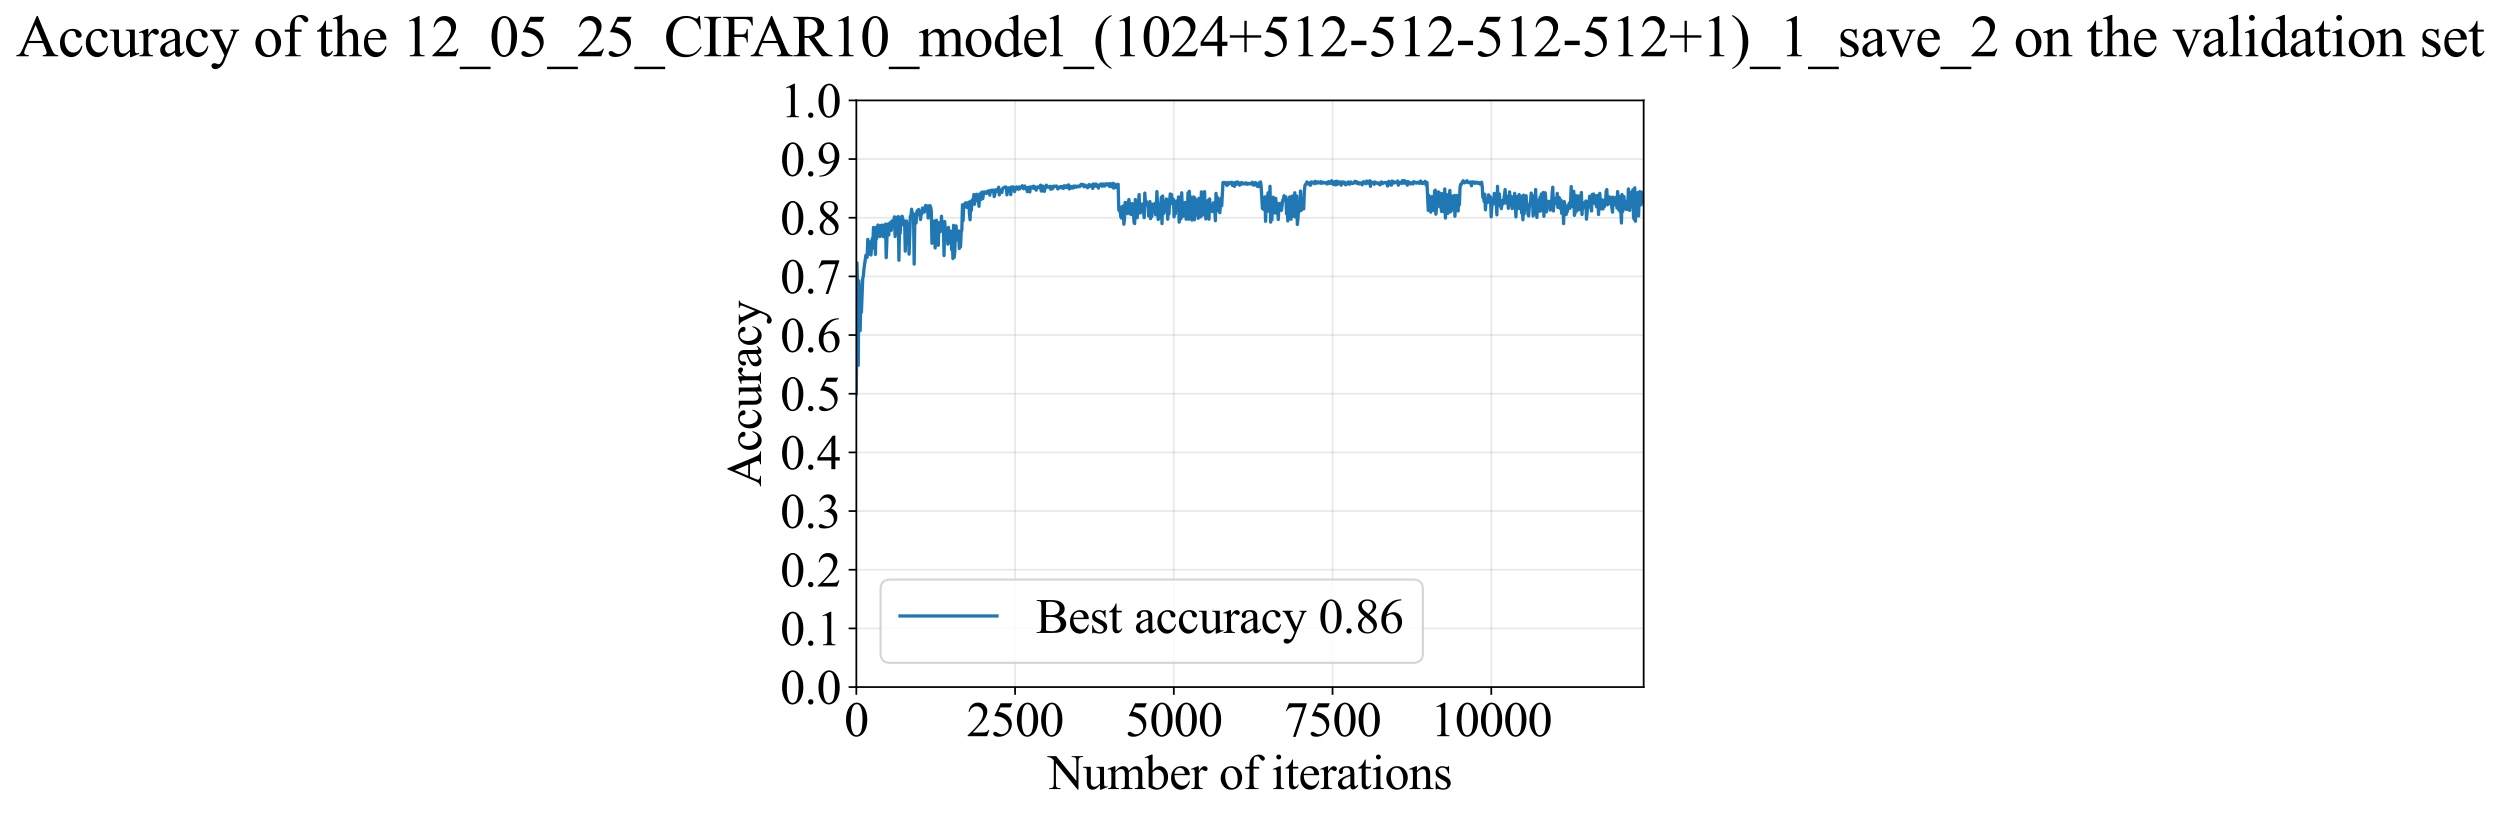 <?xml version="1.0" encoding="utf-8" standalone="no"?>
<!DOCTYPE svg PUBLIC "-//W3C//DTD SVG 1.1//EN"
  "http://www.w3.org/Graphics/SVG/1.1/DTD/svg11.dtd">
<svg xmlns:xlink="http://www.w3.org/1999/xlink" width="1133.97pt" height="369.808pt" viewBox="0 0 1133.97 369.808" xmlns="http://www.w3.org/2000/svg" version="1.1">
 <defs>
  <style type="text/css">*{stroke-linejoin: round; stroke-linecap: butt}</style>
 </defs>
 <g id="figure_1">
  <g id="patch_1">
   <path d="M -0 369.808 
L 1133.97 369.808 
L 1133.97 0 
L -0 0 
z
" style="fill: #ffffff"/>
  </g>
  <g id="axes_1">
   <g id="patch_2">
    <path d="M 388.425 311.644 
L 745.545 311.644 
L 745.545 45.532 
L 388.425 45.532 
z
" style="fill: #ffffff"/>
   </g>
   <g id="matplotlib.axis_1">
    <g id="xtick_1">
     <g id="line2d_1">
      <path d="M 388.425 311.644 
L 388.425 45.532 
" clip-path="url(#p2af86c3d8e)" style="fill: none; stroke: #b0b0b0; stroke-opacity: 0.3; stroke-width: 0.8; stroke-linecap: square"/>
     </g>
     <g id="line2d_2">
      <defs>
       <path id="m69a81813cb" d="M 0 0 
L 0 3.5 
" style="stroke: #000000; stroke-width: 0.8"/>
      </defs>
      <g>
       <use xlink:href="#m69a81813cb" x="388.425" y="311.644" style="stroke: #000000; stroke-width: 0.8"/>
      </g>
     </g>
     <g id="text_1">
      <!-- 0 -->
      <g transform="translate(382.925 333.92) scale(0.22 -0.22)">
       <defs>
        <path id="TimesNewRomanPSMT-30" d="M 231 2094 
Q 231 2819 450 3342 
Q 669 3866 1031 4122 
Q 1313 4325 1613 4325 
Q 2100 4325 2488 3828 
Q 2972 3213 2972 2159 
Q 2972 1422 2759 906 
Q 2547 391 2217 158 
Q 1888 -75 1581 -75 
Q 975 -75 572 641 
Q 231 1244 231 2094 
z
M 844 2016 
Q 844 1141 1059 588 
Q 1238 122 1591 122 
Q 1759 122 1940 273 
Q 2122 425 2216 781 
Q 2359 1319 2359 2297 
Q 2359 3022 2209 3506 
Q 2097 3866 1919 4016 
Q 1791 4119 1609 4119 
Q 1397 4119 1231 3928 
Q 1006 3669 925 3112 
Q 844 2556 844 2016 
z
" transform="scale(0.016)"/>
       </defs>
       <use xlink:href="#TimesNewRomanPSMT-30"/>
      </g>
     </g>
    </g>
    <g id="xtick_2">
     <g id="line2d_3">
      <path d="M 460.425 311.644 
L 460.425 45.532 
" clip-path="url(#p2af86c3d8e)" style="fill: none; stroke: #b0b0b0; stroke-opacity: 0.3; stroke-width: 0.8; stroke-linecap: square"/>
     </g>
     <g id="line2d_4">
      <g>
       <use xlink:href="#m69a81813cb" x="460.425" y="311.644" style="stroke: #000000; stroke-width: 0.8"/>
      </g>
     </g>
     <g id="text_2">
      <!-- 2500 -->
      <g transform="translate(438.425 333.92) scale(0.22 -0.22)">
       <defs>
        <path id="TimesNewRomanPSMT-32" d="M 2934 816 
L 2638 0 
L 138 0 
L 138 116 
Q 1241 1122 1691 1759 
Q 2141 2397 2141 2925 
Q 2141 3328 1894 3587 
Q 1647 3847 1303 3847 
Q 991 3847 742 3664 
Q 494 3481 375 3128 
L 259 3128 
Q 338 3706 661 4015 
Q 984 4325 1469 4325 
Q 1984 4325 2329 3994 
Q 2675 3663 2675 3213 
Q 2675 2891 2525 2569 
Q 2294 2063 1775 1497 
Q 997 647 803 472 
L 1909 472 
Q 2247 472 2383 497 
Q 2519 522 2628 598 
Q 2738 675 2819 816 
L 2934 816 
z
" transform="scale(0.016)"/>
        <path id="TimesNewRomanPSMT-35" d="M 2778 4238 
L 2534 3706 
L 1259 3706 
L 981 3138 
Q 1809 3016 2294 2522 
Q 2709 2097 2709 1522 
Q 2709 1188 2573 903 
Q 2438 619 2231 419 
Q 2025 219 1772 97 
Q 1413 -75 1034 -75 
Q 653 -75 479 54 
Q 306 184 306 341 
Q 306 428 378 495 
Q 450 563 559 563 
Q 641 563 702 538 
Q 763 513 909 409 
Q 1144 247 1384 247 
Q 1750 247 2026 523 
Q 2303 800 2303 1197 
Q 2303 1581 2056 1914 
Q 1809 2247 1375 2428 
Q 1034 2569 447 2591 
L 1259 4238 
L 2778 4238 
z
" transform="scale(0.016)"/>
       </defs>
       <use xlink:href="#TimesNewRomanPSMT-32"/>
       <use xlink:href="#TimesNewRomanPSMT-35" transform="translate(50 0)"/>
       <use xlink:href="#TimesNewRomanPSMT-30" transform="translate(100 0)"/>
       <use xlink:href="#TimesNewRomanPSMT-30" transform="translate(150 0)"/>
      </g>
     </g>
    </g>
    <g id="xtick_3">
     <g id="line2d_5">
      <path d="M 532.425 311.644 
L 532.425 45.532 
" clip-path="url(#p2af86c3d8e)" style="fill: none; stroke: #b0b0b0; stroke-opacity: 0.3; stroke-width: 0.8; stroke-linecap: square"/>
     </g>
     <g id="line2d_6">
      <g>
       <use xlink:href="#m69a81813cb" x="532.425" y="311.644" style="stroke: #000000; stroke-width: 0.8"/>
      </g>
     </g>
     <g id="text_3">
      <!-- 5000 -->
      <g transform="translate(510.425 333.92) scale(0.22 -0.22)">
       <use xlink:href="#TimesNewRomanPSMT-35"/>
       <use xlink:href="#TimesNewRomanPSMT-30" transform="translate(50 0)"/>
       <use xlink:href="#TimesNewRomanPSMT-30" transform="translate(100 0)"/>
       <use xlink:href="#TimesNewRomanPSMT-30" transform="translate(150 0)"/>
      </g>
     </g>
    </g>
    <g id="xtick_4">
     <g id="line2d_7">
      <path d="M 604.425 311.644 
L 604.425 45.532 
" clip-path="url(#p2af86c3d8e)" style="fill: none; stroke: #b0b0b0; stroke-opacity: 0.3; stroke-width: 0.8; stroke-linecap: square"/>
     </g>
     <g id="line2d_8">
      <g>
       <use xlink:href="#m69a81813cb" x="604.425" y="311.644" style="stroke: #000000; stroke-width: 0.8"/>
      </g>
     </g>
     <g id="text_4">
      <!-- 7500 -->
      <g transform="translate(582.425 333.92) scale(0.22 -0.22)">
       <defs>
        <path id="TimesNewRomanPSMT-37" d="M 644 4238 
L 2916 4238 
L 2916 4119 
L 1503 -88 
L 1153 -88 
L 2419 3728 
L 1253 3728 
Q 900 3728 750 3644 
Q 488 3500 328 3200 
L 238 3234 
L 644 4238 
z
" transform="scale(0.016)"/>
       </defs>
       <use xlink:href="#TimesNewRomanPSMT-37"/>
       <use xlink:href="#TimesNewRomanPSMT-35" transform="translate(50 0)"/>
       <use xlink:href="#TimesNewRomanPSMT-30" transform="translate(100 0)"/>
       <use xlink:href="#TimesNewRomanPSMT-30" transform="translate(150 0)"/>
      </g>
     </g>
    </g>
    <g id="xtick_5">
     <g id="line2d_9">
      <path d="M 676.425 311.644 
L 676.425 45.532 
" clip-path="url(#p2af86c3d8e)" style="fill: none; stroke: #b0b0b0; stroke-opacity: 0.3; stroke-width: 0.8; stroke-linecap: square"/>
     </g>
     <g id="line2d_10">
      <g>
       <use xlink:href="#m69a81813cb" x="676.425" y="311.644" style="stroke: #000000; stroke-width: 0.8"/>
      </g>
     </g>
     <g id="text_5">
      <!-- 10000 -->
      <g transform="translate(648.925 333.92) scale(0.22 -0.22)">
       <defs>
        <path id="TimesNewRomanPSMT-31" d="M 750 3822 
L 1781 4325 
L 1884 4325 
L 1884 747 
Q 1884 391 1914 303 
Q 1944 216 2037 169 
Q 2131 122 2419 116 
L 2419 0 
L 825 0 
L 825 116 
Q 1125 122 1212 167 
Q 1300 213 1334 289 
Q 1369 366 1369 747 
L 1369 3034 
Q 1369 3497 1338 3628 
Q 1316 3728 1258 3775 
Q 1200 3822 1119 3822 
Q 1003 3822 797 3725 
L 750 3822 
z
" transform="scale(0.016)"/>
       </defs>
       <use xlink:href="#TimesNewRomanPSMT-31"/>
       <use xlink:href="#TimesNewRomanPSMT-30" transform="translate(50 0)"/>
       <use xlink:href="#TimesNewRomanPSMT-30" transform="translate(100 0)"/>
       <use xlink:href="#TimesNewRomanPSMT-30" transform="translate(150 0)"/>
       <use xlink:href="#TimesNewRomanPSMT-30" transform="translate(200 0)"/>
      </g>
     </g>
    </g>
    <g id="text_6">
     <!-- Number of iterations -->
     <g transform="translate(475.343 357.902) scale(0.22 -0.22)">
      <defs>
       <path id="TimesNewRomanPSMT-4e" d="M -84 4238 
L 1066 4238 
L 3656 1059 
L 3656 3503 
Q 3656 3894 3569 3991 
Q 3453 4122 3203 4122 
L 3056 4122 
L 3056 4238 
L 4531 4238 
L 4531 4122 
L 4381 4122 
Q 4113 4122 4000 3959 
Q 3931 3859 3931 3503 
L 3931 -69 
L 3819 -69 
L 1025 3344 
L 1025 734 
Q 1025 344 1109 247 
Q 1228 116 1475 116 
L 1625 116 
L 1625 0 
L 150 0 
L 150 116 
L 297 116 
Q 569 116 681 278 
Q 750 378 750 734 
L 750 3681 
Q 566 3897 470 3965 
Q 375 4034 191 4094 
Q 100 4122 -84 4122 
L -84 4238 
z
" transform="scale(0.016)"/>
       <path id="TimesNewRomanPSMT-75" d="M 2709 2863 
L 2709 1128 
Q 2709 631 2732 520 
Q 2756 409 2807 365 
Q 2859 322 2928 322 
Q 3025 322 3147 375 
L 3191 266 
L 2334 -88 
L 2194 -88 
L 2194 519 
Q 1825 119 1631 15 
Q 1438 -88 1222 -88 
Q 981 -88 804 51 
Q 628 191 559 409 
Q 491 628 491 1028 
L 491 2306 
Q 491 2509 447 2587 
Q 403 2666 317 2708 
Q 231 2750 6 2747 
L 6 2863 
L 1009 2863 
L 1009 947 
Q 1009 547 1148 422 
Q 1288 297 1484 297 
Q 1619 297 1789 381 
Q 1959 466 2194 703 
L 2194 2325 
Q 2194 2569 2105 2655 
Q 2016 2741 1734 2747 
L 1734 2863 
L 2709 2863 
z
" transform="scale(0.016)"/>
       <path id="TimesNewRomanPSMT-6d" d="M 1050 2338 
Q 1363 2650 1419 2697 
Q 1559 2816 1721 2881 
Q 1884 2947 2044 2947 
Q 2313 2947 2506 2790 
Q 2700 2634 2766 2338 
Q 3088 2713 3309 2830 
Q 3531 2947 3766 2947 
Q 3994 2947 4170 2830 
Q 4347 2713 4450 2447 
Q 4519 2266 4519 1878 
L 4519 647 
Q 4519 378 4559 278 
Q 4591 209 4675 161 
Q 4759 113 4950 113 
L 4950 0 
L 3538 0 
L 3538 113 
L 3597 113 
Q 3781 113 3884 184 
Q 3956 234 3988 344 
Q 4000 397 4000 647 
L 4000 1878 
Q 4000 2228 3916 2372 
Q 3794 2572 3525 2572 
Q 3359 2572 3192 2489 
Q 3025 2406 2788 2181 
L 2781 2147 
L 2788 2013 
L 2788 647 
Q 2788 353 2820 281 
Q 2853 209 2943 161 
Q 3034 113 3253 113 
L 3253 0 
L 1806 0 
L 1806 113 
Q 2044 113 2133 169 
Q 2222 225 2256 338 
Q 2272 391 2272 647 
L 2272 1878 
Q 2272 2228 2169 2381 
Q 2031 2581 1784 2581 
Q 1616 2581 1450 2491 
Q 1191 2353 1050 2181 
L 1050 647 
Q 1050 366 1089 281 
Q 1128 197 1204 155 
Q 1281 113 1516 113 
L 1516 0 
L 100 0 
L 100 113 
Q 297 113 375 155 
Q 453 197 493 289 
Q 534 381 534 647 
L 534 1741 
Q 534 2213 506 2350 
Q 484 2453 437 2492 
Q 391 2531 309 2531 
Q 222 2531 100 2484 
L 53 2597 
L 916 2947 
L 1050 2947 
L 1050 2338 
z
" transform="scale(0.016)"/>
       <path id="TimesNewRomanPSMT-62" d="M 984 2369 
Q 1400 2947 1881 2947 
Q 2322 2947 2650 2570 
Q 2978 2194 2978 1541 
Q 2978 778 2472 313 
Q 2038 -88 1503 -88 
Q 1253 -88 995 3 
Q 738 94 469 275 
L 469 3241 
Q 469 3728 445 3840 
Q 422 3953 372 3993 
Q 322 4034 247 4034 
Q 159 4034 28 3984 
L -16 4094 
L 844 4444 
L 984 4444 
L 984 2369 
z
M 984 2169 
L 984 456 
Q 1144 300 1314 220 
Q 1484 141 1663 141 
Q 1947 141 2192 453 
Q 2438 766 2438 1363 
Q 2438 1913 2192 2208 
Q 1947 2503 1634 2503 
Q 1469 2503 1303 2419 
Q 1178 2356 984 2169 
z
" transform="scale(0.016)"/>
       <path id="TimesNewRomanPSMT-65" d="M 681 1784 
Q 678 1147 991 784 
Q 1303 422 1725 422 
Q 2006 422 2214 576 
Q 2422 731 2563 1106 
L 2659 1044 
Q 2594 616 2278 264 
Q 1963 -88 1488 -88 
Q 972 -88 605 314 
Q 238 716 238 1394 
Q 238 2128 614 2539 
Q 991 2950 1559 2950 
Q 2041 2950 2350 2633 
Q 2659 2316 2659 1784 
L 681 1784 
z
M 681 1966 
L 2006 1966 
Q 1991 2241 1941 2353 
Q 1863 2528 1708 2628 
Q 1553 2728 1384 2728 
Q 1125 2728 920 2526 
Q 716 2325 681 1966 
z
" transform="scale(0.016)"/>
       <path id="TimesNewRomanPSMT-72" d="M 1038 2947 
L 1038 2303 
Q 1397 2947 1775 2947 
Q 1947 2947 2059 2842 
Q 2172 2738 2172 2600 
Q 2172 2478 2090 2393 
Q 2009 2309 1897 2309 
Q 1788 2309 1652 2417 
Q 1516 2525 1450 2525 
Q 1394 2525 1328 2463 
Q 1188 2334 1038 2041 
L 1038 669 
Q 1038 431 1097 309 
Q 1138 225 1241 169 
Q 1344 113 1538 113 
L 1538 0 
L 72 0 
L 72 113 
Q 291 113 397 181 
Q 475 231 506 341 
Q 522 394 522 644 
L 522 1753 
Q 522 2253 501 2348 
Q 481 2444 426 2487 
Q 372 2531 291 2531 
Q 194 2531 72 2484 
L 41 2597 
L 906 2947 
L 1038 2947 
z
" transform="scale(0.016)"/>
       <path id="TimesNewRomanPSMT-20" transform="scale(0.016)"/>
       <path id="TimesNewRomanPSMT-6f" d="M 1600 2947 
Q 2250 2947 2644 2453 
Q 2978 2031 2978 1484 
Q 2978 1100 2793 706 
Q 2609 313 2286 112 
Q 1963 -88 1566 -88 
Q 919 -88 538 428 
Q 216 863 216 1403 
Q 216 1797 411 2186 
Q 606 2575 925 2761 
Q 1244 2947 1600 2947 
z
M 1503 2744 
Q 1338 2744 1170 2645 
Q 1003 2547 900 2300 
Q 797 2053 797 1666 
Q 797 1041 1045 587 
Q 1294 134 1700 134 
Q 2003 134 2200 384 
Q 2397 634 2397 1244 
Q 2397 2006 2069 2444 
Q 1847 2744 1503 2744 
z
" transform="scale(0.016)"/>
       <path id="TimesNewRomanPSMT-66" d="M 1319 2638 
L 1319 756 
Q 1319 356 1406 250 
Q 1522 113 1716 113 
L 1975 113 
L 1975 0 
L 266 0 
L 266 113 
L 394 113 
Q 519 113 622 175 
Q 725 238 764 344 
Q 803 450 803 756 
L 803 2638 
L 247 2638 
L 247 2863 
L 803 2863 
L 803 3050 
Q 803 3478 940 3775 
Q 1078 4072 1361 4255 
Q 1644 4438 1997 4438 
Q 2325 4438 2600 4225 
Q 2781 4084 2781 3909 
Q 2781 3816 2700 3733 
Q 2619 3650 2525 3650 
Q 2453 3650 2373 3701 
Q 2294 3753 2178 3923 
Q 2063 4094 1966 4153 
Q 1869 4213 1750 4213 
Q 1606 4213 1506 4136 
Q 1406 4059 1362 3898 
Q 1319 3738 1319 3069 
L 1319 2863 
L 2056 2863 
L 2056 2638 
L 1319 2638 
z
" transform="scale(0.016)"/>
       <path id="TimesNewRomanPSMT-69" d="M 928 4444 
Q 1059 4444 1151 4351 
Q 1244 4259 1244 4128 
Q 1244 3997 1151 3903 
Q 1059 3809 928 3809 
Q 797 3809 703 3903 
Q 609 3997 609 4128 
Q 609 4259 701 4351 
Q 794 4444 928 4444 
z
M 1188 2947 
L 1188 647 
Q 1188 378 1227 289 
Q 1266 200 1342 156 
Q 1419 113 1622 113 
L 1622 0 
L 231 0 
L 231 113 
Q 441 113 512 153 
Q 584 194 626 287 
Q 669 381 669 647 
L 669 1750 
Q 669 2216 641 2353 
Q 619 2453 572 2492 
Q 525 2531 444 2531 
Q 356 2531 231 2484 
L 188 2597 
L 1050 2947 
L 1188 2947 
z
" transform="scale(0.016)"/>
       <path id="TimesNewRomanPSMT-74" d="M 1031 3803 
L 1031 2863 
L 1700 2863 
L 1700 2644 
L 1031 2644 
L 1031 788 
Q 1031 509 1111 412 
Q 1191 316 1316 316 
Q 1419 316 1516 380 
Q 1613 444 1666 569 
L 1788 569 
Q 1678 263 1478 108 
Q 1278 -47 1066 -47 
Q 922 -47 784 33 
Q 647 113 581 261 
Q 516 409 516 719 
L 516 2644 
L 63 2644 
L 63 2747 
Q 234 2816 414 2980 
Q 594 3144 734 3369 
Q 806 3488 934 3803 
L 1031 3803 
z
" transform="scale(0.016)"/>
       <path id="TimesNewRomanPSMT-61" d="M 1822 413 
Q 1381 72 1269 19 
Q 1100 -59 909 -59 
Q 613 -59 420 144 
Q 228 347 228 678 
Q 228 888 322 1041 
Q 450 1253 767 1440 
Q 1084 1628 1822 1897 
L 1822 2009 
Q 1822 2438 1686 2597 
Q 1550 2756 1291 2756 
Q 1094 2756 978 2650 
Q 859 2544 859 2406 
L 866 2225 
Q 866 2081 792 2003 
Q 719 1925 600 1925 
Q 484 1925 411 2006 
Q 338 2088 338 2228 
Q 338 2497 613 2722 
Q 888 2947 1384 2947 
Q 1766 2947 2009 2819 
Q 2194 2722 2281 2516 
Q 2338 2381 2338 1966 
L 2338 994 
Q 2338 584 2353 492 
Q 2369 400 2405 369 
Q 2441 338 2488 338 
Q 2538 338 2575 359 
Q 2641 400 2828 588 
L 2828 413 
Q 2478 -56 2159 -56 
Q 2006 -56 1915 50 
Q 1825 156 1822 413 
z
M 1822 616 
L 1822 1706 
Q 1350 1519 1213 1441 
Q 966 1303 859 1153 
Q 753 1003 753 825 
Q 753 600 887 451 
Q 1022 303 1197 303 
Q 1434 303 1822 616 
z
" transform="scale(0.016)"/>
       <path id="TimesNewRomanPSMT-6e" d="M 1034 2341 
Q 1538 2947 1994 2947 
Q 2228 2947 2397 2830 
Q 2566 2713 2666 2444 
Q 2734 2256 2734 1869 
L 2734 647 
Q 2734 375 2778 278 
Q 2813 200 2889 156 
Q 2966 113 3172 113 
L 3172 0 
L 1756 0 
L 1756 113 
L 1816 113 
Q 2016 113 2095 173 
Q 2175 234 2206 353 
Q 2219 400 2219 647 
L 2219 1819 
Q 2219 2209 2117 2386 
Q 2016 2563 1775 2563 
Q 1403 2563 1034 2156 
L 1034 647 
Q 1034 356 1069 288 
Q 1113 197 1189 155 
Q 1266 113 1500 113 
L 1500 0 
L 84 0 
L 84 113 
L 147 113 
Q 366 113 442 223 
Q 519 334 519 647 
L 519 1709 
Q 519 2225 495 2337 
Q 472 2450 423 2490 
Q 375 2531 294 2531 
Q 206 2531 84 2484 
L 38 2597 
L 900 2947 
L 1034 2947 
L 1034 2341 
z
" transform="scale(0.016)"/>
       <path id="TimesNewRomanPSMT-73" d="M 2050 2947 
L 2050 1972 
L 1947 1972 
Q 1828 2431 1642 2597 
Q 1456 2763 1169 2763 
Q 950 2763 815 2647 
Q 681 2531 681 2391 
Q 681 2216 781 2091 
Q 878 1963 1175 1819 
L 1631 1597 
Q 2266 1288 2266 781 
Q 2266 391 1970 151 
Q 1675 -88 1309 -88 
Q 1047 -88 709 6 
Q 606 38 541 38 
Q 469 38 428 -44 
L 325 -44 
L 325 978 
L 428 978 
Q 516 541 762 319 
Q 1009 97 1316 97 
Q 1531 97 1667 223 
Q 1803 350 1803 528 
Q 1803 744 1651 891 
Q 1500 1038 1047 1263 
Q 594 1488 453 1669 
Q 313 1847 313 2119 
Q 313 2472 555 2709 
Q 797 2947 1181 2947 
Q 1350 2947 1591 2875 
Q 1750 2828 1803 2828 
Q 1853 2828 1881 2850 
Q 1909 2872 1947 2947 
L 2050 2947 
z
" transform="scale(0.016)"/>
      </defs>
      <use xlink:href="#TimesNewRomanPSMT-4e"/>
      <use xlink:href="#TimesNewRomanPSMT-75" transform="translate(72.217 0)"/>
      <use xlink:href="#TimesNewRomanPSMT-6d" transform="translate(122.217 0)"/>
      <use xlink:href="#TimesNewRomanPSMT-62" transform="translate(200 0)"/>
      <use xlink:href="#TimesNewRomanPSMT-65" transform="translate(250 0)"/>
      <use xlink:href="#TimesNewRomanPSMT-72" transform="translate(294.385 0)"/>
      <use xlink:href="#TimesNewRomanPSMT-20" transform="translate(327.686 0)"/>
      <use xlink:href="#TimesNewRomanPSMT-6f" transform="translate(352.686 0)"/>
      <use xlink:href="#TimesNewRomanPSMT-66" transform="translate(402.686 0)"/>
      <use xlink:href="#TimesNewRomanPSMT-20" transform="translate(435.986 0)"/>
      <use xlink:href="#TimesNewRomanPSMT-69" transform="translate(460.986 0)"/>
      <use xlink:href="#TimesNewRomanPSMT-74" transform="translate(488.77 0)"/>
      <use xlink:href="#TimesNewRomanPSMT-65" transform="translate(516.553 0)"/>
      <use xlink:href="#TimesNewRomanPSMT-72" transform="translate(560.938 0)"/>
      <use xlink:href="#TimesNewRomanPSMT-61" transform="translate(594.238 0)"/>
      <use xlink:href="#TimesNewRomanPSMT-74" transform="translate(638.623 0)"/>
      <use xlink:href="#TimesNewRomanPSMT-69" transform="translate(666.406 0)"/>
      <use xlink:href="#TimesNewRomanPSMT-6f" transform="translate(694.189 0)"/>
      <use xlink:href="#TimesNewRomanPSMT-6e" transform="translate(744.189 0)"/>
      <use xlink:href="#TimesNewRomanPSMT-73" transform="translate(794.189 0)"/>
     </g>
    </g>
   </g>
   <g id="matplotlib.axis_2">
    <g id="ytick_1">
     <g id="line2d_11">
      <path d="M 388.425 311.644 
L 745.545 311.644 
" clip-path="url(#p2af86c3d8e)" style="fill: none; stroke: #b0b0b0; stroke-opacity: 0.3; stroke-width: 0.8; stroke-linecap: square"/>
     </g>
     <g id="line2d_12">
      <defs>
       <path id="m0466034407" d="M 0 0 
L -3.5 0 
" style="stroke: #000000; stroke-width: 0.8"/>
      </defs>
      <g>
       <use xlink:href="#m0466034407" x="388.425" y="311.644" style="stroke: #000000; stroke-width: 0.8"/>
      </g>
     </g>
     <g id="text_7">
      <!-- 0.0 -->
      <g transform="translate(353.925 319.282) scale(0.22 -0.22)">
       <defs>
        <path id="TimesNewRomanPSMT-2e" d="M 800 606 
Q 947 606 1047 504 
Q 1147 403 1147 259 
Q 1147 116 1045 14 
Q 944 -88 800 -88 
Q 656 -88 554 14 
Q 453 116 453 259 
Q 453 406 554 506 
Q 656 606 800 606 
z
" transform="scale(0.016)"/>
       </defs>
       <use xlink:href="#TimesNewRomanPSMT-30"/>
       <use xlink:href="#TimesNewRomanPSMT-2e" transform="translate(50 0)"/>
       <use xlink:href="#TimesNewRomanPSMT-30" transform="translate(75 0)"/>
      </g>
     </g>
    </g>
    <g id="ytick_2">
     <g id="line2d_13">
      <path d="M 388.425 285.032 
L 745.545 285.032 
" clip-path="url(#p2af86c3d8e)" style="fill: none; stroke: #b0b0b0; stroke-opacity: 0.3; stroke-width: 0.8; stroke-linecap: square"/>
     </g>
     <g id="line2d_14">
      <g>
       <use xlink:href="#m0466034407" x="388.425" y="285.032" style="stroke: #000000; stroke-width: 0.8"/>
      </g>
     </g>
     <g id="text_8">
      <!-- 0.1 -->
      <g transform="translate(353.925 292.67) scale(0.22 -0.22)">
       <use xlink:href="#TimesNewRomanPSMT-30"/>
       <use xlink:href="#TimesNewRomanPSMT-2e" transform="translate(50 0)"/>
       <use xlink:href="#TimesNewRomanPSMT-31" transform="translate(75 0)"/>
      </g>
     </g>
    </g>
    <g id="ytick_3">
     <g id="line2d_15">
      <path d="M 388.425 258.421 
L 745.545 258.421 
" clip-path="url(#p2af86c3d8e)" style="fill: none; stroke: #b0b0b0; stroke-opacity: 0.3; stroke-width: 0.8; stroke-linecap: square"/>
     </g>
     <g id="line2d_16">
      <g>
       <use xlink:href="#m0466034407" x="388.425" y="258.421" style="stroke: #000000; stroke-width: 0.8"/>
      </g>
     </g>
     <g id="text_9">
      <!-- 0.2 -->
      <g transform="translate(353.925 266.059) scale(0.22 -0.22)">
       <use xlink:href="#TimesNewRomanPSMT-30"/>
       <use xlink:href="#TimesNewRomanPSMT-2e" transform="translate(50 0)"/>
       <use xlink:href="#TimesNewRomanPSMT-32" transform="translate(75 0)"/>
      </g>
     </g>
    </g>
    <g id="ytick_4">
     <g id="line2d_17">
      <path d="M 388.425 231.81 
L 745.545 231.81 
" clip-path="url(#p2af86c3d8e)" style="fill: none; stroke: #b0b0b0; stroke-opacity: 0.3; stroke-width: 0.8; stroke-linecap: square"/>
     </g>
     <g id="line2d_18">
      <g>
       <use xlink:href="#m0466034407" x="388.425" y="231.81" style="stroke: #000000; stroke-width: 0.8"/>
      </g>
     </g>
     <g id="text_10">
      <!-- 0.3 -->
      <g transform="translate(353.925 239.448) scale(0.22 -0.22)">
       <defs>
        <path id="TimesNewRomanPSMT-33" d="M 325 3431 
Q 506 3859 782 4092 
Q 1059 4325 1472 4325 
Q 1981 4325 2253 3994 
Q 2459 3747 2459 3466 
Q 2459 3003 1878 2509 
Q 2269 2356 2469 2072 
Q 2669 1788 2669 1403 
Q 2669 853 2319 450 
Q 1863 -75 997 -75 
Q 569 -75 414 31 
Q 259 138 259 259 
Q 259 350 332 419 
Q 406 488 509 488 
Q 588 488 669 463 
Q 722 447 909 348 
Q 1097 250 1169 231 
Q 1284 197 1416 197 
Q 1734 197 1970 444 
Q 2206 691 2206 1028 
Q 2206 1275 2097 1509 
Q 2016 1684 1919 1775 
Q 1784 1900 1550 2001 
Q 1316 2103 1072 2103 
L 972 2103 
L 972 2197 
Q 1219 2228 1467 2375 
Q 1716 2522 1828 2728 
Q 1941 2934 1941 3181 
Q 1941 3503 1739 3701 
Q 1538 3900 1238 3900 
Q 753 3900 428 3381 
L 325 3431 
z
" transform="scale(0.016)"/>
       </defs>
       <use xlink:href="#TimesNewRomanPSMT-30"/>
       <use xlink:href="#TimesNewRomanPSMT-2e" transform="translate(50 0)"/>
       <use xlink:href="#TimesNewRomanPSMT-33" transform="translate(75 0)"/>
      </g>
     </g>
    </g>
    <g id="ytick_5">
     <g id="line2d_19">
      <path d="M 388.425 205.199 
L 745.545 205.199 
" clip-path="url(#p2af86c3d8e)" style="fill: none; stroke: #b0b0b0; stroke-opacity: 0.3; stroke-width: 0.8; stroke-linecap: square"/>
     </g>
     <g id="line2d_20">
      <g>
       <use xlink:href="#m0466034407" x="388.425" y="205.199" style="stroke: #000000; stroke-width: 0.8"/>
      </g>
     </g>
     <g id="text_11">
      <!-- 0.4 -->
      <g transform="translate(353.925 212.837) scale(0.22 -0.22)">
       <defs>
        <path id="TimesNewRomanPSMT-34" d="M 2978 1563 
L 2978 1119 
L 2409 1119 
L 2409 0 
L 1894 0 
L 1894 1119 
L 100 1119 
L 100 1519 
L 2066 4325 
L 2409 4325 
L 2409 1563 
L 2978 1563 
z
M 1894 1563 
L 1894 3666 
L 406 1563 
L 1894 1563 
z
" transform="scale(0.016)"/>
       </defs>
       <use xlink:href="#TimesNewRomanPSMT-30"/>
       <use xlink:href="#TimesNewRomanPSMT-2e" transform="translate(50 0)"/>
       <use xlink:href="#TimesNewRomanPSMT-34" transform="translate(75 0)"/>
      </g>
     </g>
    </g>
    <g id="ytick_6">
     <g id="line2d_21">
      <path d="M 388.425 178.588 
L 745.545 178.588 
" clip-path="url(#p2af86c3d8e)" style="fill: none; stroke: #b0b0b0; stroke-opacity: 0.3; stroke-width: 0.8; stroke-linecap: square"/>
     </g>
     <g id="line2d_22">
      <g>
       <use xlink:href="#m0466034407" x="388.425" y="178.588" style="stroke: #000000; stroke-width: 0.8"/>
      </g>
     </g>
     <g id="text_12">
      <!-- 0.5 -->
      <g transform="translate(353.925 186.226) scale(0.22 -0.22)">
       <use xlink:href="#TimesNewRomanPSMT-30"/>
       <use xlink:href="#TimesNewRomanPSMT-2e" transform="translate(50 0)"/>
       <use xlink:href="#TimesNewRomanPSMT-35" transform="translate(75 0)"/>
      </g>
     </g>
    </g>
    <g id="ytick_7">
     <g id="line2d_23">
      <path d="M 388.425 151.976 
L 745.545 151.976 
" clip-path="url(#p2af86c3d8e)" style="fill: none; stroke: #b0b0b0; stroke-opacity: 0.3; stroke-width: 0.8; stroke-linecap: square"/>
     </g>
     <g id="line2d_24">
      <g>
       <use xlink:href="#m0466034407" x="388.425" y="151.976" style="stroke: #000000; stroke-width: 0.8"/>
      </g>
     </g>
     <g id="text_13">
      <!-- 0.6 -->
      <g transform="translate(353.925 159.614) scale(0.22 -0.22)">
       <defs>
        <path id="TimesNewRomanPSMT-36" d="M 2869 4325 
L 2869 4209 
Q 2456 4169 2195 4045 
Q 1934 3922 1679 3669 
Q 1425 3416 1258 3105 
Q 1091 2794 978 2366 
Q 1428 2675 1881 2675 
Q 2316 2675 2634 2325 
Q 2953 1975 2953 1425 
Q 2953 894 2631 456 
Q 2244 -75 1606 -75 
Q 1172 -75 869 213 
Q 275 772 275 1663 
Q 275 2231 503 2743 
Q 731 3256 1154 3653 
Q 1578 4050 1965 4187 
Q 2353 4325 2688 4325 
L 2869 4325 
z
M 925 2138 
Q 869 1716 869 1456 
Q 869 1156 980 804 
Q 1091 453 1309 247 
Q 1469 100 1697 100 
Q 1969 100 2183 356 
Q 2397 613 2397 1088 
Q 2397 1622 2184 2012 
Q 1972 2403 1581 2403 
Q 1463 2403 1327 2353 
Q 1191 2303 925 2138 
z
" transform="scale(0.016)"/>
       </defs>
       <use xlink:href="#TimesNewRomanPSMT-30"/>
       <use xlink:href="#TimesNewRomanPSMT-2e" transform="translate(50 0)"/>
       <use xlink:href="#TimesNewRomanPSMT-36" transform="translate(75 0)"/>
      </g>
     </g>
    </g>
    <g id="ytick_8">
     <g id="line2d_25">
      <path d="M 388.425 125.365 
L 745.545 125.365 
" clip-path="url(#p2af86c3d8e)" style="fill: none; stroke: #b0b0b0; stroke-opacity: 0.3; stroke-width: 0.8; stroke-linecap: square"/>
     </g>
     <g id="line2d_26">
      <g>
       <use xlink:href="#m0466034407" x="388.425" y="125.365" style="stroke: #000000; stroke-width: 0.8"/>
      </g>
     </g>
     <g id="text_14">
      <!-- 0.7 -->
      <g transform="translate(353.925 133.003) scale(0.22 -0.22)">
       <use xlink:href="#TimesNewRomanPSMT-30"/>
       <use xlink:href="#TimesNewRomanPSMT-2e" transform="translate(50 0)"/>
       <use xlink:href="#TimesNewRomanPSMT-37" transform="translate(75 0)"/>
      </g>
     </g>
    </g>
    <g id="ytick_9">
     <g id="line2d_27">
      <path d="M 388.425 98.754 
L 745.545 98.754 
" clip-path="url(#p2af86c3d8e)" style="fill: none; stroke: #b0b0b0; stroke-opacity: 0.3; stroke-width: 0.8; stroke-linecap: square"/>
     </g>
     <g id="line2d_28">
      <g>
       <use xlink:href="#m0466034407" x="388.425" y="98.754" style="stroke: #000000; stroke-width: 0.8"/>
      </g>
     </g>
     <g id="text_15">
      <!-- 0.8 -->
      <g transform="translate(353.925 106.392) scale(0.22 -0.22)">
       <defs>
        <path id="TimesNewRomanPSMT-38" d="M 1228 2134 
Q 725 2547 579 2797 
Q 434 3047 434 3316 
Q 434 3728 753 4026 
Q 1072 4325 1600 4325 
Q 2113 4325 2425 4047 
Q 2738 3769 2738 3413 
Q 2738 3175 2569 2928 
Q 2400 2681 1866 2347 
Q 2416 1922 2594 1678 
Q 2831 1359 2831 1006 
Q 2831 559 2490 242 
Q 2150 -75 1597 -75 
Q 994 -75 656 303 
Q 388 606 388 966 
Q 388 1247 577 1523 
Q 766 1800 1228 2134 
z
M 1719 2469 
Q 2094 2806 2194 3001 
Q 2294 3197 2294 3444 
Q 2294 3772 2109 3958 
Q 1925 4144 1606 4144 
Q 1288 4144 1088 3959 
Q 888 3775 888 3528 
Q 888 3366 970 3203 
Q 1053 3041 1206 2894 
L 1719 2469 
z
M 1375 2016 
Q 1116 1797 991 1539 
Q 866 1281 866 981 
Q 866 578 1086 336 
Q 1306 94 1647 94 
Q 1984 94 2187 284 
Q 2391 475 2391 747 
Q 2391 972 2272 1150 
Q 2050 1481 1375 2016 
z
" transform="scale(0.016)"/>
       </defs>
       <use xlink:href="#TimesNewRomanPSMT-30"/>
       <use xlink:href="#TimesNewRomanPSMT-2e" transform="translate(50 0)"/>
       <use xlink:href="#TimesNewRomanPSMT-38" transform="translate(75 0)"/>
      </g>
     </g>
    </g>
    <g id="ytick_10">
     <g id="line2d_29">
      <path d="M 388.425 72.143 
L 745.545 72.143 
" clip-path="url(#p2af86c3d8e)" style="fill: none; stroke: #b0b0b0; stroke-opacity: 0.3; stroke-width: 0.8; stroke-linecap: square"/>
     </g>
     <g id="line2d_30">
      <g>
       <use xlink:href="#m0466034407" x="388.425" y="72.143" style="stroke: #000000; stroke-width: 0.8"/>
      </g>
     </g>
     <g id="text_16">
      <!-- 0.9 -->
      <g transform="translate(353.925 79.781) scale(0.22 -0.22)">
       <defs>
        <path id="TimesNewRomanPSMT-39" d="M 338 -88 
L 338 28 
Q 744 34 1094 217 
Q 1444 400 1770 856 
Q 2097 1313 2225 1859 
Q 1734 1544 1338 1544 
Q 891 1544 572 1889 
Q 253 2234 253 2806 
Q 253 3363 572 3797 
Q 956 4325 1575 4325 
Q 2097 4325 2469 3894 
Q 2925 3359 2925 2575 
Q 2925 1869 2578 1258 
Q 2231 647 1613 244 
Q 1109 -88 516 -88 
L 338 -88 
z
M 2275 2091 
Q 2331 2497 2331 2741 
Q 2331 3044 2228 3395 
Q 2125 3747 1936 3934 
Q 1747 4122 1506 4122 
Q 1228 4122 1018 3872 
Q 809 3622 809 3128 
Q 809 2469 1088 2097 
Q 1291 1828 1588 1828 
Q 1731 1828 1928 1897 
Q 2125 1966 2275 2091 
z
" transform="scale(0.016)"/>
       </defs>
       <use xlink:href="#TimesNewRomanPSMT-30"/>
       <use xlink:href="#TimesNewRomanPSMT-2e" transform="translate(50 0)"/>
       <use xlink:href="#TimesNewRomanPSMT-39" transform="translate(75 0)"/>
      </g>
     </g>
    </g>
    <g id="ytick_11">
     <g id="line2d_31">
      <path d="M 388.425 45.532 
L 745.545 45.532 
" clip-path="url(#p2af86c3d8e)" style="fill: none; stroke: #b0b0b0; stroke-opacity: 0.3; stroke-width: 0.8; stroke-linecap: square"/>
     </g>
     <g id="line2d_32">
      <g>
       <use xlink:href="#m0466034407" x="388.425" y="45.532" style="stroke: #000000; stroke-width: 0.8"/>
      </g>
     </g>
     <g id="text_17">
      <!-- 1.0 -->
      <g transform="translate(353.925 53.17) scale(0.22 -0.22)">
       <use xlink:href="#TimesNewRomanPSMT-31"/>
       <use xlink:href="#TimesNewRomanPSMT-2e" transform="translate(50 0)"/>
       <use xlink:href="#TimesNewRomanPSMT-30" transform="translate(75 0)"/>
      </g>
     </g>
    </g>
    <g id="text_18">
     <!-- Accuracy -->
     <g transform="translate(345.178 220.726) rotate(-90) scale(0.22 -0.22)">
      <defs>
       <path id="TimesNewRomanPSMT-41" d="M 2928 1419 
L 1288 1419 
L 1000 750 
Q 894 503 894 381 
Q 894 284 986 211 
Q 1078 138 1384 116 
L 1384 0 
L 50 0 
L 50 116 
Q 316 163 394 238 
Q 553 388 747 847 
L 2238 4334 
L 2347 4334 
L 3822 809 
Q 4000 384 4145 257 
Q 4291 131 4550 116 
L 4550 0 
L 2878 0 
L 2878 116 
Q 3131 128 3220 200 
Q 3309 272 3309 375 
Q 3309 513 3184 809 
L 2928 1419 
z
M 2841 1650 
L 2122 3363 
L 1384 1650 
L 2841 1650 
z
" transform="scale(0.016)"/>
       <path id="TimesNewRomanPSMT-63" d="M 2631 1088 
Q 2516 522 2178 217 
Q 1841 -88 1431 -88 
Q 944 -88 581 321 
Q 219 731 219 1428 
Q 219 2103 620 2525 
Q 1022 2947 1584 2947 
Q 2006 2947 2278 2723 
Q 2550 2500 2550 2259 
Q 2550 2141 2473 2067 
Q 2397 1994 2259 1994 
Q 2075 1994 1981 2113 
Q 1928 2178 1911 2362 
Q 1894 2547 1784 2644 
Q 1675 2738 1481 2738 
Q 1169 2738 978 2506 
Q 725 2200 725 1697 
Q 725 1184 976 792 
Q 1228 400 1656 400 
Q 1963 400 2206 609 
Q 2378 753 2541 1131 
L 2631 1088 
z
" transform="scale(0.016)"/>
       <path id="TimesNewRomanPSMT-79" d="M 38 2863 
L 1372 2863 
L 1372 2747 
L 1306 2747 
Q 1166 2747 1095 2686 
Q 1025 2625 1025 2534 
Q 1025 2413 1128 2197 
L 1825 753 
L 2466 2334 
Q 2519 2463 2519 2588 
Q 2519 2644 2497 2672 
Q 2472 2706 2419 2726 
Q 2366 2747 2231 2747 
L 2231 2863 
L 3163 2863 
L 3163 2747 
Q 3047 2734 2984 2696 
Q 2922 2659 2847 2556 
Q 2819 2513 2741 2316 
L 1575 -541 
Q 1406 -956 1132 -1168 
Q 859 -1381 606 -1381 
Q 422 -1381 303 -1275 
Q 184 -1169 184 -1031 
Q 184 -900 270 -820 
Q 356 -741 506 -741 
Q 609 -741 788 -809 
Q 913 -856 944 -856 
Q 1038 -856 1148 -759 
Q 1259 -663 1372 -384 
L 1575 113 
L 547 2272 
Q 500 2369 397 2513 
Q 319 2622 269 2659 
Q 197 2709 38 2747 
L 38 2863 
z
" transform="scale(0.016)"/>
      </defs>
      <use xlink:href="#TimesNewRomanPSMT-41"/>
      <use xlink:href="#TimesNewRomanPSMT-63" transform="translate(72.217 0)"/>
      <use xlink:href="#TimesNewRomanPSMT-63" transform="translate(116.602 0)"/>
      <use xlink:href="#TimesNewRomanPSMT-75" transform="translate(160.986 0)"/>
      <use xlink:href="#TimesNewRomanPSMT-72" transform="translate(210.986 0)"/>
      <use xlink:href="#TimesNewRomanPSMT-61" transform="translate(244.287 0)"/>
      <use xlink:href="#TimesNewRomanPSMT-63" transform="translate(288.672 0)"/>
      <use xlink:href="#TimesNewRomanPSMT-79" transform="translate(333.057 0)"/>
     </g>
    </g>
   </g>
   <g id="line2d_33">
    <path d="M 388.425 178.588 
L 388.713 119.245 
L 389.002 130.288 
L 389.29 165.681 
L 389.578 127.361 
L 389.866 133.748 
L 390.155 149.98 
L 390.443 137.34 
L 390.731 141.598 
L 391.308 126.43 
L 391.596 125.232 
L 391.884 121.906 
L 392.749 115.785 
L 393.037 116.716 
L 393.325 116.716 
L 393.613 108.6 
L 393.902 115.386 
L 394.19 112.059 
L 394.478 114.854 
L 394.766 109.664 
L 395.055 115.652 
L 395.631 108.201 
L 395.919 110.197 
L 396.207 103.145 
L 396.496 112.592 
L 396.784 104.741 
L 397.072 115.386 
L 397.36 103.145 
L 397.649 108.201 
L 398.225 102.08 
L 398.513 104.342 
L 398.802 105.54 
L 399.09 107.269 
L 399.378 102.346 
L 399.666 103.411 
L 399.954 106.205 
L 400.243 102.08 
L 400.531 107.269 
L 400.819 107.269 
L 401.107 107.403 
L 401.396 106.471 
L 401.684 101.681 
L 401.972 116.85 
L 402.549 101.681 
L 402.837 105.141 
L 403.125 106.604 
L 403.413 101.548 
L 403.702 101.016 
L 403.99 101.947 
L 404.278 104.475 
L 404.566 100.218 
L 404.854 101.149 
L 405.143 100.75 
L 405.431 99.951 
L 405.719 98.355 
L 406.007 107.269 
L 406.296 101.814 
L 406.584 99.818 
L 406.872 98.621 
L 407.16 98.754 
L 407.449 98.222 
L 407.737 118.047 
L 408.025 102.213 
L 408.313 105.806 
L 408.601 99.685 
L 408.89 98.621 
L 409.178 98.089 
L 409.466 99.153 
L 409.754 101.814 
L 410.043 102.213 
L 410.331 100.218 
L 410.619 113.922 
L 410.907 105.141 
L 411.196 100.218 
L 411.484 102.746 
L 411.772 110.33 
L 412.06 102.08 
L 412.348 115.253 
L 412.925 98.089 
L 413.213 98.089 
L 413.501 94.895 
L 413.79 97.024 
L 414.078 97.689 
L 414.366 97.024 
L 414.654 119.777 
L 414.943 100.351 
L 415.231 100.883 
L 415.519 101.149 
L 415.807 96.359 
L 416.096 95.561 
L 416.384 97.29 
L 416.672 95.028 
L 416.96 97.423 
L 417.248 95.96 
L 417.537 99.552 
L 417.825 97.157 
L 418.113 97.024 
L 418.401 94.363 
L 418.69 95.028 
L 418.978 96.093 
L 419.266 96.226 
L 419.843 93.166 
L 420.419 94.762 
L 420.707 93.432 
L 420.995 98.887 
L 421.284 94.895 
L 421.572 93.299 
L 421.86 93.299 
L 422.148 93.964 
L 422.437 95.827 
L 422.725 110.33 
L 423.013 101.016 
L 423.301 108.334 
L 423.878 100.218 
L 424.166 112.459 
L 424.742 99.951 
L 425.031 104.076 
L 425.319 102.613 
L 425.607 111.261 
L 425.895 101.016 
L 426.184 105.274 
L 426.472 102.346 
L 426.76 104.874 
L 427.048 98.089 
L 427.337 104.209 
L 427.625 103.544 
L 427.913 101.149 
L 428.201 115.918 
L 428.489 100.484 
L 428.778 103.943 
L 429.066 103.81 
L 429.354 104.608 
L 429.642 106.604 
L 429.931 110.729 
L 430.219 103.145 
L 430.507 108.068 
L 430.795 109.931 
L 431.084 108.334 
L 431.372 104.874 
L 431.66 113.257 
L 431.948 106.87 
L 432.237 117.249 
L 432.525 102.213 
L 432.813 116.716 
L 433.101 113.922 
L 433.389 103.544 
L 433.678 102.479 
L 433.966 108.866 
L 434.254 106.471 
L 434.542 105.008 
L 434.831 104.741 
L 435.119 112.725 
L 435.407 109.265 
L 435.695 111.926 
L 435.984 105.141 
L 436.272 104.475 
L 436.56 92.899 
L 436.848 100.084 
L 437.136 93.032 
L 437.425 92.633 
L 437.713 93.565 
L 438.001 91.968 
L 438.289 92.101 
L 438.578 94.097 
L 438.866 92.899 
L 439.154 92.899 
L 439.442 91.702 
L 439.731 97.024 
L 440.019 99.685 
L 440.307 91.303 
L 440.595 95.427 
L 440.883 91.037 
L 441.172 90.504 
L 441.46 91.702 
L 441.748 88.242 
L 442.036 92.633 
L 442.325 89.041 
L 442.613 90.105 
L 442.901 88.109 
L 443.189 91.037 
L 443.478 89.573 
L 443.766 90.238 
L 444.054 93.565 
L 444.342 87.976 
L 444.631 89.573 
L 444.919 90.504 
L 445.207 87.311 
L 445.495 87.178 
L 445.783 90.105 
L 446.072 87.976 
L 446.36 87.045 
L 446.648 87.71 
L 447.225 87.045 
L 447.513 87.71 
L 447.801 86.912 
L 448.089 86.646 
L 448.378 86.646 
L 448.666 86.513 
L 448.954 88.509 
L 449.242 86.513 
L 449.53 86.912 
L 449.819 86.247 
L 450.107 86.38 
L 450.395 86.247 
L 450.683 86.646 
L 450.972 89.174 
L 451.26 87.976 
L 451.548 86.114 
L 451.836 86.38 
L 452.125 85.981 
L 452.413 86.779 
L 452.701 86.247 
L 452.989 84.916 
L 453.277 88.376 
L 453.566 86.247 
L 453.854 86.513 
L 454.142 86.38 
L 454.43 87.311 
L 454.719 85.581 
L 455.583 84.916 
L 455.872 84.916 
L 456.16 84.783 
L 456.448 85.049 
L 456.736 88.376 
L 457.025 85.847 
L 457.601 85.182 
L 457.889 86.38 
L 458.177 85.847 
L 458.466 88.242 
L 458.754 84.783 
L 459.042 85.981 
L 459.33 84.916 
L 459.619 84.783 
L 459.907 85.448 
L 460.195 86.912 
L 460.772 85.049 
L 461.06 84.783 
L 461.924 85.847 
L 462.213 84.783 
L 462.501 85.714 
L 462.789 85.049 
L 463.077 85.049 
L 463.366 84.916 
L 463.654 84.251 
L 463.942 84.517 
L 464.23 85.581 
L 464.519 84.517 
L 464.807 84.384 
L 465.383 85.714 
L 465.671 85.315 
L 465.96 86.912 
L 466.248 85.049 
L 466.536 85.315 
L 466.824 84.916 
L 467.113 87.045 
L 467.401 84.783 
L 467.977 85.182 
L 468.554 84.517 
L 468.842 85.448 
L 469.13 84.517 
L 469.419 85.049 
L 469.707 85.315 
L 469.995 86.247 
L 470.283 85.315 
L 470.571 84.783 
L 470.86 85.049 
L 471.148 84.783 
L 471.436 85.182 
L 472.013 83.985 
L 472.301 86.646 
L 472.589 84.916 
L 472.877 84.384 
L 473.166 86.646 
L 473.454 84.783 
L 473.742 86.779 
L 474.03 84.916 
L 474.607 83.985 
L 474.895 84.916 
L 475.183 84.65 
L 475.471 84.916 
L 476.336 84.517 
L 476.624 85.847 
L 476.913 84.65 
L 477.201 84.783 
L 477.489 85.581 
L 477.777 84.517 
L 478.065 84.384 
L 478.354 84.65 
L 478.642 84.517 
L 478.93 84.517 
L 479.218 84.384 
L 479.507 84.65 
L 479.795 85.714 
L 480.948 84.65 
L 481.236 85.049 
L 481.524 84.65 
L 481.812 85.315 
L 482.101 85.182 
L 482.389 85.448 
L 482.677 84.251 
L 482.965 84.384 
L 483.254 84.916 
L 483.542 85.049 
L 483.83 84.251 
L 484.118 84.783 
L 484.407 85.049 
L 484.695 83.852 
L 484.983 85.714 
L 485.271 84.517 
L 485.56 85.448 
L 485.848 84.65 
L 486.136 84.783 
L 486.712 85.315 
L 487.001 84.384 
L 487.289 84.916 
L 487.577 84.517 
L 487.865 84.384 
L 488.154 84.916 
L 488.442 84.65 
L 488.73 84.65 
L 489.018 84.384 
L 489.307 84.65 
L 489.595 84.65 
L 489.883 84.517 
L 490.171 83.852 
L 490.459 83.586 
L 491.036 83.985 
L 491.324 83.719 
L 491.612 84.65 
L 491.901 84.65 
L 492.189 83.985 
L 492.477 84.65 
L 492.765 84.384 
L 493.054 84.517 
L 493.342 85.182 
L 493.918 83.719 
L 494.206 84.517 
L 494.495 84.384 
L 494.783 84.517 
L 495.071 83.852 
L 495.359 84.251 
L 495.648 85.448 
L 495.936 83.452 
L 496.224 84.517 
L 496.512 84.384 
L 496.801 84.118 
L 497.089 83.452 
L 497.377 84.517 
L 497.665 83.852 
L 497.954 84.118 
L 498.242 85.315 
L 498.53 84.251 
L 498.818 83.852 
L 499.106 83.719 
L 499.395 83.452 
L 499.683 83.852 
L 499.971 84.517 
L 500.259 83.452 
L 500.836 84.251 
L 501.124 84.384 
L 501.412 83.452 
L 501.701 83.319 
L 501.989 83.719 
L 502.277 83.719 
L 502.565 83.985 
L 502.853 83.319 
L 503.142 84.384 
L 503.43 84.65 
L 503.718 83.319 
L 504.006 83.985 
L 504.295 83.985 
L 504.583 84.783 
L 504.871 83.186 
L 505.159 85.315 
L 505.448 83.452 
L 505.736 83.586 
L 506.312 85.049 
L 506.6 83.852 
L 506.889 83.985 
L 507.177 83.586 
L 507.465 95.161 
L 507.753 95.694 
L 508.042 93.964 
L 508.33 98.089 
L 508.618 98.887 
L 508.906 93.831 
L 509.195 97.822 
L 509.483 93.432 
L 509.771 101.681 
L 510.059 99.286 
L 510.348 91.835 
L 510.636 93.831 
L 510.924 91.968 
L 511.212 96.359 
L 511.5 96.891 
L 511.789 91.702 
L 512.077 90.504 
L 512.365 94.363 
L 512.653 95.028 
L 512.942 97.29 
L 513.23 92.5 
L 513.518 92.367 
L 513.806 96.492 
L 514.095 95.827 
L 514.383 100.883 
L 514.671 101.415 
L 514.959 90.504 
L 515.247 92.5 
L 515.536 97.29 
L 515.824 98.754 
L 516.112 92.367 
L 516.4 91.968 
L 516.689 88.242 
L 516.977 96.625 
L 517.265 96.492 
L 517.553 93.698 
L 517.842 95.561 
L 518.13 92.5 
L 518.418 93.964 
L 518.994 98.754 
L 519.283 87.577 
L 519.571 92.899 
L 519.859 91.17 
L 520.147 93.032 
L 520.436 92.101 
L 520.724 93.032 
L 521.012 97.956 
L 521.3 92.101 
L 521.589 91.436 
L 521.877 99.153 
L 522.165 95.694 
L 522.453 98.222 
L 522.742 92.633 
L 523.03 96.093 
L 523.318 95.96 
L 523.606 96.226 
L 523.894 92.234 
L 524.183 97.423 
L 524.471 95.294 
L 524.759 86.912 
L 525.336 99.552 
L 525.624 98.089 
L 525.912 98.887 
L 526.2 98.355 
L 526.489 92.766 
L 526.777 89.44 
L 527.065 101.415 
L 527.353 88.908 
L 527.93 96.758 
L 528.218 94.496 
L 528.506 94.097 
L 528.794 95.161 
L 529.083 90.238 
L 529.371 90.904 
L 529.659 99.419 
L 529.947 94.895 
L 530.236 97.024 
L 530.524 91.037 
L 530.812 87.976 
L 531.1 92.367 
L 531.388 88.242 
L 531.677 92.234 
L 531.965 92.367 
L 532.253 90.371 
L 532.541 98.355 
L 532.83 93.831 
L 533.118 97.024 
L 533.406 92.633 
L 533.694 91.17 
L 533.983 91.436 
L 534.271 94.629 
L 534.559 89.307 
L 534.847 100.75 
L 535.136 99.286 
L 535.424 90.238 
L 535.712 99.153 
L 536 87.444 
L 536.288 94.496 
L 536.577 98.089 
L 536.865 93.831 
L 537.153 94.895 
L 537.441 91.835 
L 537.73 94.097 
L 538.018 99.419 
L 538.306 94.097 
L 538.594 93.831 
L 538.883 87.444 
L 539.171 99.419 
L 539.459 86.779 
L 540.035 97.956 
L 540.324 89.44 
L 540.612 99.818 
L 540.9 99.685 
L 541.477 89.307 
L 541.765 99.685 
L 542.053 89.972 
L 542.341 97.423 
L 542.63 90.904 
L 542.918 95.96 
L 543.206 95.827 
L 543.494 99.02 
L 543.782 89.972 
L 544.071 92.766 
L 544.359 98.089 
L 544.647 98.355 
L 544.935 87.045 
L 545.224 97.29 
L 545.512 97.556 
L 545.8 89.307 
L 546.088 96.891 
L 546.377 86.912 
L 546.665 95.161 
L 546.953 99.286 
L 547.241 91.436 
L 547.529 91.303 
L 547.818 95.96 
L 548.106 90.771 
L 548.394 99.419 
L 548.682 90.238 
L 548.971 95.294 
L 549.259 94.629 
L 549.547 94.363 
L 549.835 95.96 
L 550.412 91.968 
L 550.7 95.161 
L 550.988 94.629 
L 551.277 100.084 
L 551.565 87.71 
L 551.853 92.5 
L 552.141 89.44 
L 552.429 91.569 
L 552.718 95.694 
L 553.006 90.504 
L 553.294 96.492 
L 553.871 89.839 
L 554.159 93.299 
L 554.735 82.787 
L 555.024 83.053 
L 555.312 82.787 
L 555.6 82.787 
L 555.888 83.319 
L 556.176 83.053 
L 556.465 84.118 
L 556.753 82.787 
L 557.041 83.719 
L 557.329 82.92 
L 557.618 82.92 
L 557.906 83.186 
L 558.194 82.787 
L 558.482 83.319 
L 558.771 82.654 
L 559.059 84.118 
L 559.347 83.186 
L 559.635 83.186 
L 559.923 84.517 
L 560.212 82.787 
L 560.5 83.719 
L 561.076 82.521 
L 561.365 82.92 
L 561.653 82.654 
L 561.941 83.719 
L 562.229 83.985 
L 562.518 83.852 
L 562.806 83.452 
L 563.094 82.787 
L 563.671 83.452 
L 563.959 83.053 
L 564.823 83.452 
L 565.112 82.92 
L 565.4 83.452 
L 565.688 83.586 
L 565.976 83.186 
L 566.265 83.452 
L 566.553 83.186 
L 567.129 83.452 
L 567.418 83.186 
L 567.706 83.452 
L 567.994 82.654 
L 568.282 83.586 
L 568.57 83.985 
L 568.859 83.319 
L 569.147 83.852 
L 569.435 82.787 
L 570.012 83.319 
L 570.3 84.517 
L 570.588 83.586 
L 570.876 84.65 
L 571.165 82.92 
L 571.453 83.053 
L 571.741 82.521 
L 572.029 84.251 
L 572.606 94.496 
L 572.894 94.23 
L 573.182 95.028 
L 573.47 94.496 
L 573.759 89.307 
L 574.047 100.351 
L 574.335 91.968 
L 574.623 91.037 
L 575.2 87.444 
L 575.488 95.827 
L 575.776 92.5 
L 576.065 84.517 
L 576.353 100.75 
L 576.641 95.427 
L 576.929 99.685 
L 577.217 89.972 
L 577.506 89.44 
L 577.794 93.964 
L 578.082 92.899 
L 578.37 96.625 
L 578.659 89.972 
L 578.947 96.625 
L 579.235 91.968 
L 579.523 94.496 
L 579.812 99.552 
L 580.1 94.363 
L 580.676 92.234 
L 581.253 95.427 
L 581.829 90.771 
L 582.117 90.904 
L 582.406 88.775 
L 582.982 90.504 
L 583.27 89.307 
L 583.559 97.024 
L 583.847 92.899 
L 584.135 100.218 
L 584.423 91.303 
L 584.711 90.504 
L 585 89.307 
L 585.288 91.702 
L 585.576 99.419 
L 585.864 89.839 
L 586.153 88.908 
L 586.441 98.089 
L 586.729 97.822 
L 587.017 96.093 
L 587.306 87.444 
L 587.594 98.488 
L 587.882 95.294 
L 588.17 88.908 
L 588.459 101.814 
L 588.747 99.02 
L 589.035 93.964 
L 589.323 95.96 
L 589.611 94.363 
L 589.9 86.646 
L 590.188 95.427 
L 590.476 90.238 
L 590.764 90.238 
L 591.053 93.166 
L 591.341 94.762 
L 591.629 86.912 
L 591.917 84.118 
L 592.206 83.586 
L 592.494 83.452 
L 592.782 82.521 
L 593.07 83.452 
L 593.358 83.053 
L 593.647 82.92 
L 594.223 83.985 
L 594.511 83.985 
L 594.8 82.521 
L 595.088 82.787 
L 595.376 82.654 
L 595.664 82.787 
L 596.241 83.319 
L 596.529 82.255 
L 596.817 82.787 
L 597.105 83.053 
L 597.394 82.521 
L 597.682 83.053 
L 597.97 82.521 
L 598.258 82.787 
L 598.547 82.654 
L 598.835 83.053 
L 599.123 82.388 
L 599.411 83.186 
L 599.988 82.92 
L 600.276 82.654 
L 600.564 82.787 
L 600.852 83.053 
L 601.141 82.92 
L 601.429 83.053 
L 601.717 82.787 
L 602.005 83.452 
L 602.294 83.186 
L 602.582 82.388 
L 602.87 83.186 
L 603.158 83.053 
L 603.447 83.053 
L 603.735 83.186 
L 604.023 81.989 
L 604.311 82.388 
L 604.6 83.452 
L 604.888 83.719 
L 605.176 82.521 
L 605.464 82.388 
L 605.752 83.852 
L 606.041 82.255 
L 606.329 83.719 
L 606.617 82.255 
L 606.905 83.452 
L 607.194 83.053 
L 607.482 83.186 
L 607.77 82.521 
L 608.058 83.452 
L 608.347 83.985 
L 608.635 82.521 
L 608.923 82.654 
L 609.211 82.521 
L 609.499 83.186 
L 609.788 82.654 
L 610.076 82.787 
L 610.364 83.852 
L 611.229 83.186 
L 611.517 82.521 
L 611.805 82.787 
L 612.094 83.586 
L 612.382 82.654 
L 612.67 82.521 
L 612.958 83.186 
L 613.823 83.186 
L 614.399 82.388 
L 614.688 82.255 
L 614.976 82.92 
L 615.264 82.388 
L 615.552 83.186 
L 616.129 82.787 
L 616.417 83.452 
L 616.994 82.92 
L 617.57 83.186 
L 617.858 83.852 
L 618.146 82.92 
L 618.435 82.388 
L 618.723 82.787 
L 619.011 82.92 
L 619.588 83.319 
L 619.876 82.122 
L 620.164 83.053 
L 620.741 82.787 
L 621.029 83.186 
L 621.317 81.989 
L 621.605 84.517 
L 621.893 82.388 
L 622.182 83.053 
L 622.47 82.787 
L 622.758 82.92 
L 623.046 82.787 
L 623.335 83.586 
L 623.623 82.521 
L 624.199 82.92 
L 624.776 83.186 
L 625.064 82.92 
L 625.64 83.586 
L 625.929 83.852 
L 626.505 82.521 
L 626.793 82.654 
L 627.082 83.319 
L 627.37 82.92 
L 627.658 82.92 
L 627.946 82.787 
L 628.235 82.787 
L 628.523 83.053 
L 628.811 82.787 
L 629.099 83.053 
L 629.388 84.384 
L 629.676 82.787 
L 629.964 82.255 
L 630.252 83.586 
L 630.54 83.719 
L 630.829 82.92 
L 631.117 83.985 
L 631.405 82.122 
L 631.693 82.787 
L 631.982 82.388 
L 632.27 83.053 
L 632.558 82.521 
L 632.846 82.787 
L 633.135 82.654 
L 633.423 82.654 
L 633.711 83.053 
L 633.999 82.122 
L 634.287 83.985 
L 634.576 83.053 
L 634.864 82.787 
L 635.152 82.92 
L 635.44 82.787 
L 635.729 83.186 
L 636.017 81.989 
L 636.305 82.787 
L 636.593 83.053 
L 636.882 81.856 
L 637.17 83.053 
L 637.458 82.787 
L 637.746 82.255 
L 638.323 83.985 
L 638.611 82.388 
L 639.187 82.654 
L 639.476 82.92 
L 639.764 83.452 
L 640.052 82.92 
L 640.34 83.053 
L 640.629 82.92 
L 640.917 83.452 
L 641.205 82.388 
L 641.493 82.92 
L 641.782 82.654 
L 642.07 82.654 
L 642.358 83.053 
L 642.646 83.053 
L 643.223 82.654 
L 643.511 82.787 
L 643.799 83.186 
L 644.087 82.92 
L 644.376 82.122 
L 644.664 82.521 
L 644.952 83.186 
L 645.24 82.787 
L 645.529 83.186 
L 645.817 82.787 
L 646.105 83.053 
L 646.393 82.255 
L 646.681 82.92 
L 646.97 84.118 
L 647.258 82.787 
L 647.834 95.427 
L 648.123 88.642 
L 648.987 96.226 
L 649.276 94.23 
L 649.564 89.174 
L 650.14 95.427 
L 650.428 93.032 
L 650.717 86.646 
L 651.005 86.247 
L 651.293 97.157 
L 651.87 91.835 
L 652.158 89.839 
L 652.446 87.045 
L 652.734 91.968 
L 653.023 93.698 
L 653.311 87.71 
L 653.599 93.698 
L 653.887 95.96 
L 654.176 87.843 
L 654.464 94.363 
L 655.04 96.093 
L 655.328 85.714 
L 655.617 98.887 
L 655.905 94.629 
L 656.193 88.242 
L 656.481 93.831 
L 656.77 96.758 
L 657.058 89.041 
L 657.346 89.44 
L 657.634 86.38 
L 657.923 96.093 
L 658.211 88.775 
L 658.499 95.427 
L 658.787 90.238 
L 659.075 91.303 
L 659.364 90.904 
L 659.652 88.642 
L 659.94 98.089 
L 660.228 91.702 
L 660.517 93.565 
L 660.805 88.642 
L 661.093 93.565 
L 661.381 95.694 
L 661.67 90.904 
L 661.958 92.899 
L 662.246 85.182 
L 662.534 83.586 
L 662.822 83.719 
L 663.399 82.388 
L 663.687 81.989 
L 664.264 82.92 
L 664.552 82.787 
L 664.84 82.388 
L 665.128 82.521 
L 665.417 81.989 
L 665.705 82.787 
L 665.993 82.521 
L 666.569 82.92 
L 666.858 82.92 
L 667.146 82.521 
L 667.434 84.251 
L 668.011 82.521 
L 668.299 82.521 
L 668.587 82.787 
L 668.875 82.654 
L 669.164 83.186 
L 669.452 82.654 
L 669.74 82.654 
L 670.028 83.053 
L 670.317 82.787 
L 670.605 83.186 
L 670.893 82.92 
L 671.181 82.92 
L 671.469 83.586 
L 671.758 83.319 
L 672.046 82.654 
L 672.334 84.65 
L 672.622 89.573 
L 672.911 88.908 
L 673.199 91.436 
L 673.487 88.109 
L 673.775 95.161 
L 674.064 91.037 
L 674.64 91.835 
L 674.928 91.702 
L 675.216 88.376 
L 675.505 91.17 
L 675.793 91.037 
L 676.081 89.307 
L 676.369 98.355 
L 676.658 94.097 
L 677.234 90.371 
L 677.522 91.702 
L 677.811 87.71 
L 678.387 92.633 
L 678.675 91.436 
L 678.963 97.423 
L 679.252 84.517 
L 679.54 93.032 
L 679.828 91.835 
L 680.116 87.976 
L 680.405 93.432 
L 680.693 91.303 
L 680.981 94.629 
L 681.558 90.904 
L 681.846 92.367 
L 682.134 90.504 
L 682.711 85.981 
L 682.999 92.101 
L 683.287 91.835 
L 683.575 89.174 
L 683.863 89.041 
L 684.152 94.496 
L 684.44 92.367 
L 684.728 87.045 
L 685.016 91.037 
L 685.305 89.307 
L 685.593 89.174 
L 685.881 94.629 
L 686.169 91.702 
L 686.458 91.436 
L 686.746 92.633 
L 687.034 87.71 
L 687.61 98.355 
L 687.899 90.371 
L 688.187 89.174 
L 688.475 92.899 
L 688.763 94.496 
L 689.052 88.242 
L 689.628 94.762 
L 689.916 89.041 
L 690.205 96.625 
L 690.493 94.23 
L 690.781 99.685 
L 691.069 88.509 
L 691.357 97.024 
L 691.646 91.303 
L 691.934 92.899 
L 692.222 88.775 
L 692.51 93.831 
L 692.799 93.432 
L 693.087 97.157 
L 693.375 97.956 
L 693.663 93.831 
L 694.24 91.436 
L 694.528 87.577 
L 694.816 89.041 
L 695.105 88.775 
L 695.393 97.956 
L 695.681 96.891 
L 695.969 91.436 
L 696.257 91.037 
L 696.546 85.981 
L 696.834 94.363 
L 697.122 98.621 
L 697.41 90.771 
L 698.275 95.827 
L 698.563 89.307 
L 698.852 95.694 
L 699.14 87.976 
L 699.428 90.637 
L 699.716 91.569 
L 700.004 87.311 
L 700.293 98.089 
L 700.581 89.44 
L 700.869 87.444 
L 701.157 90.504 
L 701.446 96.093 
L 701.734 92.5 
L 702.599 91.303 
L 702.887 92.766 
L 703.175 95.294 
L 703.463 91.303 
L 703.751 93.032 
L 704.04 87.577 
L 704.328 84.916 
L 704.616 95.694 
L 704.904 91.17 
L 705.193 90.904 
L 705.481 90.105 
L 705.769 89.839 
L 706.057 92.5 
L 706.346 87.71 
L 706.634 94.097 
L 706.922 92.367 
L 707.21 89.573 
L 707.499 90.771 
L 707.787 94.629 
L 708.075 90.771 
L 708.363 96.758 
L 708.94 91.702 
L 709.228 101.415 
L 709.516 91.436 
L 709.804 92.766 
L 710.381 97.29 
L 710.669 96.093 
L 710.957 95.96 
L 711.246 93.432 
L 711.534 93.032 
L 711.822 92.101 
L 712.11 94.496 
L 712.398 91.569 
L 712.687 84.65 
L 712.975 93.698 
L 713.263 91.968 
L 713.551 92.101 
L 713.84 86.779 
L 714.128 97.689 
L 714.416 96.625 
L 714.704 88.642 
L 714.993 89.972 
L 715.281 95.694 
L 715.569 88.908 
L 715.857 93.166 
L 716.145 94.762 
L 716.434 88.908 
L 716.722 95.161 
L 717.01 90.105 
L 717.298 87.311 
L 717.587 97.29 
L 717.875 91.835 
L 718.451 94.23 
L 718.74 92.899 
L 719.028 92.234 
L 719.316 91.17 
L 719.604 99.419 
L 720.181 93.032 
L 720.469 91.436 
L 720.757 92.101 
L 721.045 89.041 
L 721.334 90.904 
L 721.622 94.363 
L 721.91 95.694 
L 722.198 88.242 
L 722.487 91.702 
L 722.775 87.976 
L 723.063 92.101 
L 723.351 91.569 
L 723.64 92.5 
L 723.928 88.775 
L 724.216 93.831 
L 724.792 88.642 
L 725.081 97.29 
L 725.369 89.174 
L 725.657 87.71 
L 725.945 93.831 
L 726.234 94.762 
L 726.522 90.771 
L 726.81 90.637 
L 727.098 94.762 
L 727.387 91.569 
L 727.675 93.831 
L 727.963 91.037 
L 728.251 91.436 
L 728.539 86.779 
L 728.828 85.981 
L 729.116 92.899 
L 729.692 91.037 
L 729.981 89.307 
L 730.269 92.367 
L 730.557 89.44 
L 731.134 94.363 
L 731.422 96.226 
L 731.71 89.44 
L 731.998 93.032 
L 732.286 91.303 
L 732.575 91.17 
L 732.863 92.367 
L 733.151 89.44 
L 733.439 94.363 
L 733.728 86.912 
L 734.304 95.294 
L 734.592 89.041 
L 734.881 95.96 
L 735.169 95.161 
L 735.457 101.149 
L 735.745 88.242 
L 736.034 95.96 
L 736.322 90.105 
L 736.61 89.174 
L 736.898 92.633 
L 737.186 91.436 
L 737.475 94.895 
L 737.763 94.629 
L 738.051 95.028 
L 738.339 92.633 
L 738.628 85.714 
L 738.916 89.573 
L 739.204 95.427 
L 739.492 91.702 
L 739.781 91.436 
L 740.069 87.178 
L 740.357 92.766 
L 740.645 86.114 
L 740.933 98.355 
L 741.222 99.419 
L 741.51 85.182 
L 741.798 100.351 
L 742.086 93.698 
L 742.375 91.436 
L 742.663 91.037 
L 742.951 87.311 
L 743.239 97.956 
L 743.528 88.376 
L 743.816 86.912 
L 744.392 92.899 
L 744.68 87.178 
L 744.969 91.968 
L 745.257 90.904 
L 745.545 91.303 
L 745.545 91.303 
" clip-path="url(#p2af86c3d8e)" style="fill: none; stroke: #1f77b4; stroke-width: 1.5; stroke-linecap: square"/>
   </g>
   <g id="patch_3">
    <path d="M 388.425 311.644 
L 388.425 45.532 
" style="fill: none; stroke: #000000; stroke-width: 0.8; stroke-linejoin: miter; stroke-linecap: square"/>
   </g>
   <g id="patch_4">
    <path d="M 745.545 311.644 
L 745.545 45.532 
" style="fill: none; stroke: #000000; stroke-width: 0.8; stroke-linejoin: miter; stroke-linecap: square"/>
   </g>
   <g id="patch_5">
    <path d="M 388.425 311.644 
L 745.545 311.644 
" style="fill: none; stroke: #000000; stroke-width: 0.8; stroke-linejoin: miter; stroke-linecap: square"/>
   </g>
   <g id="patch_6">
    <path d="M 388.425 45.532 
L 745.545 45.532 
" style="fill: none; stroke: #000000; stroke-width: 0.8; stroke-linejoin: miter; stroke-linecap: square"/>
   </g>
   <g id="text_19">
    <!-- Accuracy of the 12_05_25_CIFAR10_model_(1024+512-512-512-512+1)_1_save_2 on the validation set -->
    <g transform="translate(7.2 25.532) scale(0.264 -0.264)">
     <defs>
      <path id="TimesNewRomanPSMT-68" d="M 1041 4444 
L 1041 2350 
Q 1388 2731 1591 2839 
Q 1794 2947 1997 2947 
Q 2241 2947 2416 2812 
Q 2591 2678 2675 2391 
Q 2734 2191 2734 1659 
L 2734 647 
Q 2734 375 2778 275 
Q 2809 200 2884 156 
Q 2959 113 3159 113 
L 3159 0 
L 1753 0 
L 1753 113 
L 1819 113 
Q 2019 113 2097 173 
Q 2175 234 2206 353 
Q 2216 403 2216 647 
L 2216 1659 
Q 2216 2128 2167 2275 
Q 2119 2422 2012 2495 
Q 1906 2569 1756 2569 
Q 1603 2569 1437 2487 
Q 1272 2406 1041 2159 
L 1041 647 
Q 1041 353 1073 281 
Q 1106 209 1195 161 
Q 1284 113 1503 113 
L 1503 0 
L 84 0 
L 84 113 
Q 275 113 384 172 
Q 447 203 484 290 
Q 522 378 522 647 
L 522 3238 
Q 522 3728 498 3840 
Q 475 3953 426 3993 
Q 378 4034 297 4034 
Q 231 4034 84 3984 
L 41 4094 
L 897 4444 
L 1041 4444 
z
" transform="scale(0.016)"/>
      <path id="TimesNewRomanPSMT-5f" d="M 3256 -1381 
L -53 -1381 
L -53 -1119 
L 3256 -1119 
L 3256 -1381 
z
" transform="scale(0.016)"/>
      <path id="TimesNewRomanPSMT-43" d="M 3853 4334 
L 3950 2894 
L 3853 2894 
Q 3659 3541 3300 3825 
Q 2941 4109 2438 4109 
Q 2016 4109 1675 3895 
Q 1334 3681 1139 3212 
Q 944 2744 944 2047 
Q 944 1472 1128 1050 
Q 1313 628 1683 403 
Q 2053 178 2528 178 
Q 2941 178 3256 354 
Q 3572 531 3950 1056 
L 4047 994 
Q 3728 428 3303 165 
Q 2878 -97 2294 -97 
Q 1241 -97 663 684 
Q 231 1266 231 2053 
Q 231 2688 515 3219 
Q 800 3750 1298 4042 
Q 1797 4334 2388 4334 
Q 2847 4334 3294 4109 
Q 3425 4041 3481 4041 
Q 3566 4041 3628 4100 
Q 3709 4184 3744 4334 
L 3853 4334 
z
" transform="scale(0.016)"/>
      <path id="TimesNewRomanPSMT-49" d="M 1975 116 
L 1975 0 
L 159 0 
L 159 116 
L 309 116 
Q 572 116 691 269 
Q 766 369 766 750 
L 766 3488 
Q 766 3809 725 3913 
Q 694 3991 597 4047 
Q 459 4122 309 4122 
L 159 4122 
L 159 4238 
L 1975 4238 
L 1975 4122 
L 1822 4122 
Q 1563 4122 1444 3969 
Q 1366 3869 1366 3488 
L 1366 750 
Q 1366 428 1406 325 
Q 1438 247 1538 191 
Q 1672 116 1822 116 
L 1975 116 
z
" transform="scale(0.016)"/>
      <path id="TimesNewRomanPSMT-46" d="M 1309 4006 
L 1309 2341 
L 2081 2341 
Q 2347 2341 2470 2458 
Q 2594 2575 2634 2922 
L 2750 2922 
L 2750 1488 
L 2634 1488 
Q 2631 1734 2570 1850 
Q 2509 1966 2401 2023 
Q 2294 2081 2081 2081 
L 1309 2081 
L 1309 750 
Q 1309 428 1350 325 
Q 1381 247 1481 191 
Q 1619 116 1769 116 
L 1922 116 
L 1922 0 
L 103 0 
L 103 116 
L 253 116 
Q 516 116 634 269 
Q 709 369 709 750 
L 709 3488 
Q 709 3809 669 3913 
Q 638 3991 541 4047 
Q 406 4122 253 4122 
L 103 4122 
L 103 4238 
L 3256 4238 
L 3297 3306 
L 3188 3306 
Q 3106 3603 2998 3742 
Q 2891 3881 2733 3943 
Q 2575 4006 2244 4006 
L 1309 4006 
z
" transform="scale(0.016)"/>
      <path id="TimesNewRomanPSMT-52" d="M 4325 0 
L 3194 0 
L 1759 1981 
Q 1600 1975 1500 1975 
Q 1459 1975 1412 1976 
Q 1366 1978 1316 1981 
L 1316 750 
Q 1316 350 1403 253 
Q 1522 116 1759 116 
L 1925 116 
L 1925 0 
L 109 0 
L 109 116 
L 269 116 
Q 538 116 653 291 
Q 719 388 719 750 
L 719 3488 
Q 719 3888 631 3984 
Q 509 4122 269 4122 
L 109 4122 
L 109 4238 
L 1653 4238 
Q 2328 4238 2648 4139 
Q 2969 4041 3192 3777 
Q 3416 3513 3416 3147 
Q 3416 2756 3161 2468 
Q 2906 2181 2372 2063 
L 3247 847 
Q 3547 428 3762 290 
Q 3978 153 4325 116 
L 4325 0 
z
M 1316 2178 
Q 1375 2178 1419 2176 
Q 1463 2175 1491 2175 
Q 2097 2175 2405 2437 
Q 2713 2700 2713 3106 
Q 2713 3503 2464 3751 
Q 2216 4000 1806 4000 
Q 1625 4000 1316 3941 
L 1316 2178 
z
" transform="scale(0.016)"/>
      <path id="TimesNewRomanPSMT-64" d="M 2222 322 
Q 2013 103 1813 7 
Q 1613 -88 1381 -88 
Q 913 -88 563 304 
Q 213 697 213 1313 
Q 213 1928 600 2439 
Q 988 2950 1597 2950 
Q 1975 2950 2222 2709 
L 2222 3238 
Q 2222 3728 2198 3840 
Q 2175 3953 2125 3993 
Q 2075 4034 2000 4034 
Q 1919 4034 1784 3984 
L 1744 4094 
L 2597 4444 
L 2738 4444 
L 2738 1134 
Q 2738 631 2761 520 
Q 2784 409 2836 365 
Q 2888 322 2956 322 
Q 3041 322 3181 375 
L 3216 266 
L 2366 -88 
L 2222 -88 
L 2222 322 
z
M 2222 541 
L 2222 2016 
Q 2203 2228 2109 2403 
Q 2016 2578 1861 2667 
Q 1706 2756 1559 2756 
Q 1284 2756 1069 2509 
Q 784 2184 784 1559 
Q 784 928 1059 592 
Q 1334 256 1672 256 
Q 1956 256 2222 541 
z
" transform="scale(0.016)"/>
      <path id="TimesNewRomanPSMT-6c" d="M 1184 4444 
L 1184 647 
Q 1184 378 1223 290 
Q 1263 203 1344 158 
Q 1425 113 1647 113 
L 1647 0 
L 244 0 
L 244 113 
Q 441 113 512 153 
Q 584 194 625 287 
Q 666 381 666 647 
L 666 3247 
Q 666 3731 644 3842 
Q 622 3953 573 3993 
Q 525 4034 450 4034 
Q 369 4034 244 3984 
L 191 4094 
L 1044 4444 
L 1184 4444 
z
" transform="scale(0.016)"/>
      <path id="TimesNewRomanPSMT-28" d="M 1988 -1253 
L 1988 -1369 
Q 1516 -1131 1200 -813 
Q 750 -359 506 256 
Q 263 872 263 1534 
Q 263 2503 741 3301 
Q 1219 4100 1988 4444 
L 1988 4313 
Q 1603 4100 1356 3731 
Q 1109 3363 987 2797 
Q 866 2231 866 1616 
Q 866 947 969 400 
Q 1050 -31 1165 -292 
Q 1281 -553 1476 -793 
Q 1672 -1034 1988 -1253 
z
" transform="scale(0.016)"/>
      <path id="TimesNewRomanPSMT-2b" d="M 1672 441 
L 1672 2000 
L 116 2000 
L 116 2256 
L 1672 2256 
L 1672 3809 
L 1922 3809 
L 1922 2256 
L 3484 2256 
L 3484 2000 
L 1922 2000 
L 1922 441 
L 1672 441 
z
" transform="scale(0.016)"/>
      <path id="TimesNewRomanPSMT-2d" d="M 259 1672 
L 1875 1672 
L 1875 1200 
L 259 1200 
L 259 1672 
z
" transform="scale(0.016)"/>
      <path id="TimesNewRomanPSMT-29" d="M 144 4313 
L 144 4444 
Q 619 4209 934 3891 
Q 1381 3434 1625 2820 
Q 1869 2206 1869 1541 
Q 1869 572 1392 -226 
Q 916 -1025 144 -1369 
L 144 -1253 
Q 528 -1038 776 -670 
Q 1025 -303 1145 264 
Q 1266 831 1266 1447 
Q 1266 2113 1163 2663 
Q 1084 3094 967 3353 
Q 850 3613 656 3853 
Q 463 4094 144 4313 
z
" transform="scale(0.016)"/>
      <path id="TimesNewRomanPSMT-76" d="M 53 2863 
L 1400 2863 
L 1400 2747 
L 1313 2747 
Q 1191 2747 1127 2687 
Q 1063 2628 1063 2528 
Q 1063 2419 1128 2269 
L 1794 688 
L 2463 2328 
Q 2534 2503 2534 2594 
Q 2534 2638 2509 2666 
Q 2475 2713 2422 2730 
Q 2369 2747 2206 2747 
L 2206 2863 
L 3141 2863 
L 3141 2747 
Q 2978 2734 2916 2681 
Q 2806 2588 2719 2369 
L 1703 -88 
L 1575 -88 
L 553 2328 
Q 484 2497 421 2570 
Q 359 2644 263 2694 
Q 209 2722 53 2747 
L 53 2863 
z
" transform="scale(0.016)"/>
     </defs>
     <use xlink:href="#TimesNewRomanPSMT-41"/>
     <use xlink:href="#TimesNewRomanPSMT-63" transform="translate(72.217 0)"/>
     <use xlink:href="#TimesNewRomanPSMT-63" transform="translate(116.602 0)"/>
     <use xlink:href="#TimesNewRomanPSMT-75" transform="translate(160.986 0)"/>
     <use xlink:href="#TimesNewRomanPSMT-72" transform="translate(210.986 0)"/>
     <use xlink:href="#TimesNewRomanPSMT-61" transform="translate(244.287 0)"/>
     <use xlink:href="#TimesNewRomanPSMT-63" transform="translate(288.672 0)"/>
     <use xlink:href="#TimesNewRomanPSMT-79" transform="translate(333.057 0)"/>
     <use xlink:href="#TimesNewRomanPSMT-20" transform="translate(383.057 0)"/>
     <use xlink:href="#TimesNewRomanPSMT-6f" transform="translate(408.057 0)"/>
     <use xlink:href="#TimesNewRomanPSMT-66" transform="translate(458.057 0)"/>
     <use xlink:href="#TimesNewRomanPSMT-20" transform="translate(491.357 0)"/>
     <use xlink:href="#TimesNewRomanPSMT-74" transform="translate(516.357 0)"/>
     <use xlink:href="#TimesNewRomanPSMT-68" transform="translate(544.141 0)"/>
     <use xlink:href="#TimesNewRomanPSMT-65" transform="translate(594.141 0)"/>
     <use xlink:href="#TimesNewRomanPSMT-20" transform="translate(638.525 0)"/>
     <use xlink:href="#TimesNewRomanPSMT-31" transform="translate(663.525 0)"/>
     <use xlink:href="#TimesNewRomanPSMT-32" transform="translate(713.525 0)"/>
     <use xlink:href="#TimesNewRomanPSMT-5f" transform="translate(763.525 0)"/>
     <use xlink:href="#TimesNewRomanPSMT-30" transform="translate(813.525 0)"/>
     <use xlink:href="#TimesNewRomanPSMT-35" transform="translate(863.525 0)"/>
     <use xlink:href="#TimesNewRomanPSMT-5f" transform="translate(913.525 0)"/>
     <use xlink:href="#TimesNewRomanPSMT-32" transform="translate(963.525 0)"/>
     <use xlink:href="#TimesNewRomanPSMT-35" transform="translate(1013.525 0)"/>
     <use xlink:href="#TimesNewRomanPSMT-5f" transform="translate(1063.525 0)"/>
     <use xlink:href="#TimesNewRomanPSMT-43" transform="translate(1113.525 0)"/>
     <use xlink:href="#TimesNewRomanPSMT-49" transform="translate(1180.225 0)"/>
     <use xlink:href="#TimesNewRomanPSMT-46" transform="translate(1213.525 0)"/>
     <use xlink:href="#TimesNewRomanPSMT-41" transform="translate(1261.766 0)"/>
     <use xlink:href="#TimesNewRomanPSMT-52" transform="translate(1333.982 0)"/>
     <use xlink:href="#TimesNewRomanPSMT-31" transform="translate(1400.682 0)"/>
     <use xlink:href="#TimesNewRomanPSMT-30" transform="translate(1450.682 0)"/>
     <use xlink:href="#TimesNewRomanPSMT-5f" transform="translate(1500.682 0)"/>
     <use xlink:href="#TimesNewRomanPSMT-6d" transform="translate(1550.682 0)"/>
     <use xlink:href="#TimesNewRomanPSMT-6f" transform="translate(1628.465 0)"/>
     <use xlink:href="#TimesNewRomanPSMT-64" transform="translate(1678.465 0)"/>
     <use xlink:href="#TimesNewRomanPSMT-65" transform="translate(1728.465 0)"/>
     <use xlink:href="#TimesNewRomanPSMT-6c" transform="translate(1772.85 0)"/>
     <use xlink:href="#TimesNewRomanPSMT-5f" transform="translate(1800.633 0)"/>
     <use xlink:href="#TimesNewRomanPSMT-28" transform="translate(1850.633 0)"/>
     <use xlink:href="#TimesNewRomanPSMT-31" transform="translate(1883.934 0)"/>
     <use xlink:href="#TimesNewRomanPSMT-30" transform="translate(1933.934 0)"/>
     <use xlink:href="#TimesNewRomanPSMT-32" transform="translate(1983.934 0)"/>
     <use xlink:href="#TimesNewRomanPSMT-34" transform="translate(2033.934 0)"/>
     <use xlink:href="#TimesNewRomanPSMT-2b" transform="translate(2083.934 0)"/>
     <use xlink:href="#TimesNewRomanPSMT-35" transform="translate(2140.33 0)"/>
     <use xlink:href="#TimesNewRomanPSMT-31" transform="translate(2190.33 0)"/>
     <use xlink:href="#TimesNewRomanPSMT-32" transform="translate(2240.33 0)"/>
     <use xlink:href="#TimesNewRomanPSMT-2d" transform="translate(2290.33 0)"/>
     <use xlink:href="#TimesNewRomanPSMT-35" transform="translate(2323.631 0)"/>
     <use xlink:href="#TimesNewRomanPSMT-31" transform="translate(2373.631 0)"/>
     <use xlink:href="#TimesNewRomanPSMT-32" transform="translate(2423.631 0)"/>
     <use xlink:href="#TimesNewRomanPSMT-2d" transform="translate(2473.631 0)"/>
     <use xlink:href="#TimesNewRomanPSMT-35" transform="translate(2506.932 0)"/>
     <use xlink:href="#TimesNewRomanPSMT-31" transform="translate(2556.932 0)"/>
     <use xlink:href="#TimesNewRomanPSMT-32" transform="translate(2606.932 0)"/>
     <use xlink:href="#TimesNewRomanPSMT-2d" transform="translate(2656.932 0)"/>
     <use xlink:href="#TimesNewRomanPSMT-35" transform="translate(2690.232 0)"/>
     <use xlink:href="#TimesNewRomanPSMT-31" transform="translate(2740.232 0)"/>
     <use xlink:href="#TimesNewRomanPSMT-32" transform="translate(2790.232 0)"/>
     <use xlink:href="#TimesNewRomanPSMT-2b" transform="translate(2840.232 0)"/>
     <use xlink:href="#TimesNewRomanPSMT-31" transform="translate(2896.629 0)"/>
     <use xlink:href="#TimesNewRomanPSMT-29" transform="translate(2946.629 0)"/>
     <use xlink:href="#TimesNewRomanPSMT-5f" transform="translate(2979.93 0)"/>
     <use xlink:href="#TimesNewRomanPSMT-31" transform="translate(3029.93 0)"/>
     <use xlink:href="#TimesNewRomanPSMT-5f" transform="translate(3079.93 0)"/>
     <use xlink:href="#TimesNewRomanPSMT-73" transform="translate(3129.93 0)"/>
     <use xlink:href="#TimesNewRomanPSMT-61" transform="translate(3168.846 0)"/>
     <use xlink:href="#TimesNewRomanPSMT-76" transform="translate(3213.23 0)"/>
     <use xlink:href="#TimesNewRomanPSMT-65" transform="translate(3263.23 0)"/>
     <use xlink:href="#TimesNewRomanPSMT-5f" transform="translate(3307.615 0)"/>
     <use xlink:href="#TimesNewRomanPSMT-32" transform="translate(3357.615 0)"/>
     <use xlink:href="#TimesNewRomanPSMT-20" transform="translate(3407.615 0)"/>
     <use xlink:href="#TimesNewRomanPSMT-6f" transform="translate(3432.615 0)"/>
     <use xlink:href="#TimesNewRomanPSMT-6e" transform="translate(3482.615 0)"/>
     <use xlink:href="#TimesNewRomanPSMT-20" transform="translate(3532.615 0)"/>
     <use xlink:href="#TimesNewRomanPSMT-74" transform="translate(3557.615 0)"/>
     <use xlink:href="#TimesNewRomanPSMT-68" transform="translate(3585.398 0)"/>
     <use xlink:href="#TimesNewRomanPSMT-65" transform="translate(3635.398 0)"/>
     <use xlink:href="#TimesNewRomanPSMT-20" transform="translate(3679.783 0)"/>
     <use xlink:href="#TimesNewRomanPSMT-76" transform="translate(3704.783 0)"/>
     <use xlink:href="#TimesNewRomanPSMT-61" transform="translate(3754.783 0)"/>
     <use xlink:href="#TimesNewRomanPSMT-6c" transform="translate(3799.168 0)"/>
     <use xlink:href="#TimesNewRomanPSMT-69" transform="translate(3826.951 0)"/>
     <use xlink:href="#TimesNewRomanPSMT-64" transform="translate(3854.734 0)"/>
     <use xlink:href="#TimesNewRomanPSMT-61" transform="translate(3904.734 0)"/>
     <use xlink:href="#TimesNewRomanPSMT-74" transform="translate(3949.119 0)"/>
     <use xlink:href="#TimesNewRomanPSMT-69" transform="translate(3976.902 0)"/>
     <use xlink:href="#TimesNewRomanPSMT-6f" transform="translate(4004.686 0)"/>
     <use xlink:href="#TimesNewRomanPSMT-6e" transform="translate(4054.686 0)"/>
     <use xlink:href="#TimesNewRomanPSMT-20" transform="translate(4104.686 0)"/>
     <use xlink:href="#TimesNewRomanPSMT-73" transform="translate(4129.686 0)"/>
     <use xlink:href="#TimesNewRomanPSMT-65" transform="translate(4168.602 0)"/>
     <use xlink:href="#TimesNewRomanPSMT-74" transform="translate(4212.986 0)"/>
    </g>
   </g>
   <g id="legend_1">
    <g id="patch_7">
     <path d="M 403.825 300.644 
L 640.995 300.644 
Q 645.395 300.644 645.395 296.243 
L 645.395 267.296 
Q 645.395 262.896 640.995 262.896 
L 403.825 262.896 
Q 399.425 262.896 399.425 267.296 
L 399.425 296.243 
Q 399.425 300.644 403.825 300.644 
z
" style="fill: #ffffff; opacity: 0.8; stroke: #cccccc; stroke-linejoin: miter"/>
    </g>
    <g id="line2d_34">
     <path d="M 408.225 279.396 
L 430.225 279.396 
L 452.225 279.396 
" style="fill: none; stroke: #1f77b4; stroke-width: 1.5; stroke-linecap: square"/>
    </g>
    <g id="text_20">
     <!-- Best accuracy 0.86 -->
     <g transform="translate(469.825 287.096) scale(0.22 -0.22)">
      <defs>
       <path id="TimesNewRomanPSMT-42" d="M 2956 2163 
Q 3397 2069 3616 1863 
Q 3919 1575 3919 1159 
Q 3919 844 3719 555 
Q 3519 266 3170 133 
Q 2822 0 2106 0 
L 106 0 
L 106 116 
L 266 116 
Q 531 116 647 284 
Q 719 394 719 750 
L 719 3488 
Q 719 3881 628 3984 
Q 506 4122 266 4122 
L 106 4122 
L 106 4238 
L 1938 4238 
Q 2450 4238 2759 4163 
Q 3228 4050 3475 3764 
Q 3722 3478 3722 3106 
Q 3722 2788 3528 2536 
Q 3334 2284 2956 2163 
z
M 1319 2331 
Q 1434 2309 1582 2298 
Q 1731 2288 1909 2288 
Q 2366 2288 2595 2386 
Q 2825 2484 2947 2687 
Q 3069 2891 3069 3131 
Q 3069 3503 2766 3765 
Q 2463 4028 1881 4028 
Q 1569 4028 1319 3959 
L 1319 2331 
z
M 1319 306 
Q 1681 222 2034 222 
Q 2600 222 2897 476 
Q 3194 731 3194 1106 
Q 3194 1353 3059 1581 
Q 2925 1809 2622 1940 
Q 2319 2072 1872 2072 
Q 1678 2072 1540 2065 
Q 1403 2059 1319 2044 
L 1319 306 
z
" transform="scale(0.016)"/>
      </defs>
      <use xlink:href="#TimesNewRomanPSMT-42"/>
      <use xlink:href="#TimesNewRomanPSMT-65" transform="translate(66.699 0)"/>
      <use xlink:href="#TimesNewRomanPSMT-73" transform="translate(111.084 0)"/>
      <use xlink:href="#TimesNewRomanPSMT-74" transform="translate(150 0)"/>
      <use xlink:href="#TimesNewRomanPSMT-20" transform="translate(177.783 0)"/>
      <use xlink:href="#TimesNewRomanPSMT-61" transform="translate(202.783 0)"/>
      <use xlink:href="#TimesNewRomanPSMT-63" transform="translate(247.168 0)"/>
      <use xlink:href="#TimesNewRomanPSMT-63" transform="translate(291.553 0)"/>
      <use xlink:href="#TimesNewRomanPSMT-75" transform="translate(335.938 0)"/>
      <use xlink:href="#TimesNewRomanPSMT-72" transform="translate(385.938 0)"/>
      <use xlink:href="#TimesNewRomanPSMT-61" transform="translate(419.238 0)"/>
      <use xlink:href="#TimesNewRomanPSMT-63" transform="translate(463.623 0)"/>
      <use xlink:href="#TimesNewRomanPSMT-79" transform="translate(508.008 0)"/>
      <use xlink:href="#TimesNewRomanPSMT-20" transform="translate(558.008 0)"/>
      <use xlink:href="#TimesNewRomanPSMT-30" transform="translate(583.008 0)"/>
      <use xlink:href="#TimesNewRomanPSMT-2e" transform="translate(633.008 0)"/>
      <use xlink:href="#TimesNewRomanPSMT-38" transform="translate(658.008 0)"/>
      <use xlink:href="#TimesNewRomanPSMT-36" transform="translate(708.008 0)"/>
     </g>
    </g>
   </g>
  </g>
 </g>
 <defs>
  <clipPath id="p2af86c3d8e">
   <rect x="388.425" y="45.532" width="357.12" height="266.112"/>
  </clipPath>
 </defs>
</svg>
